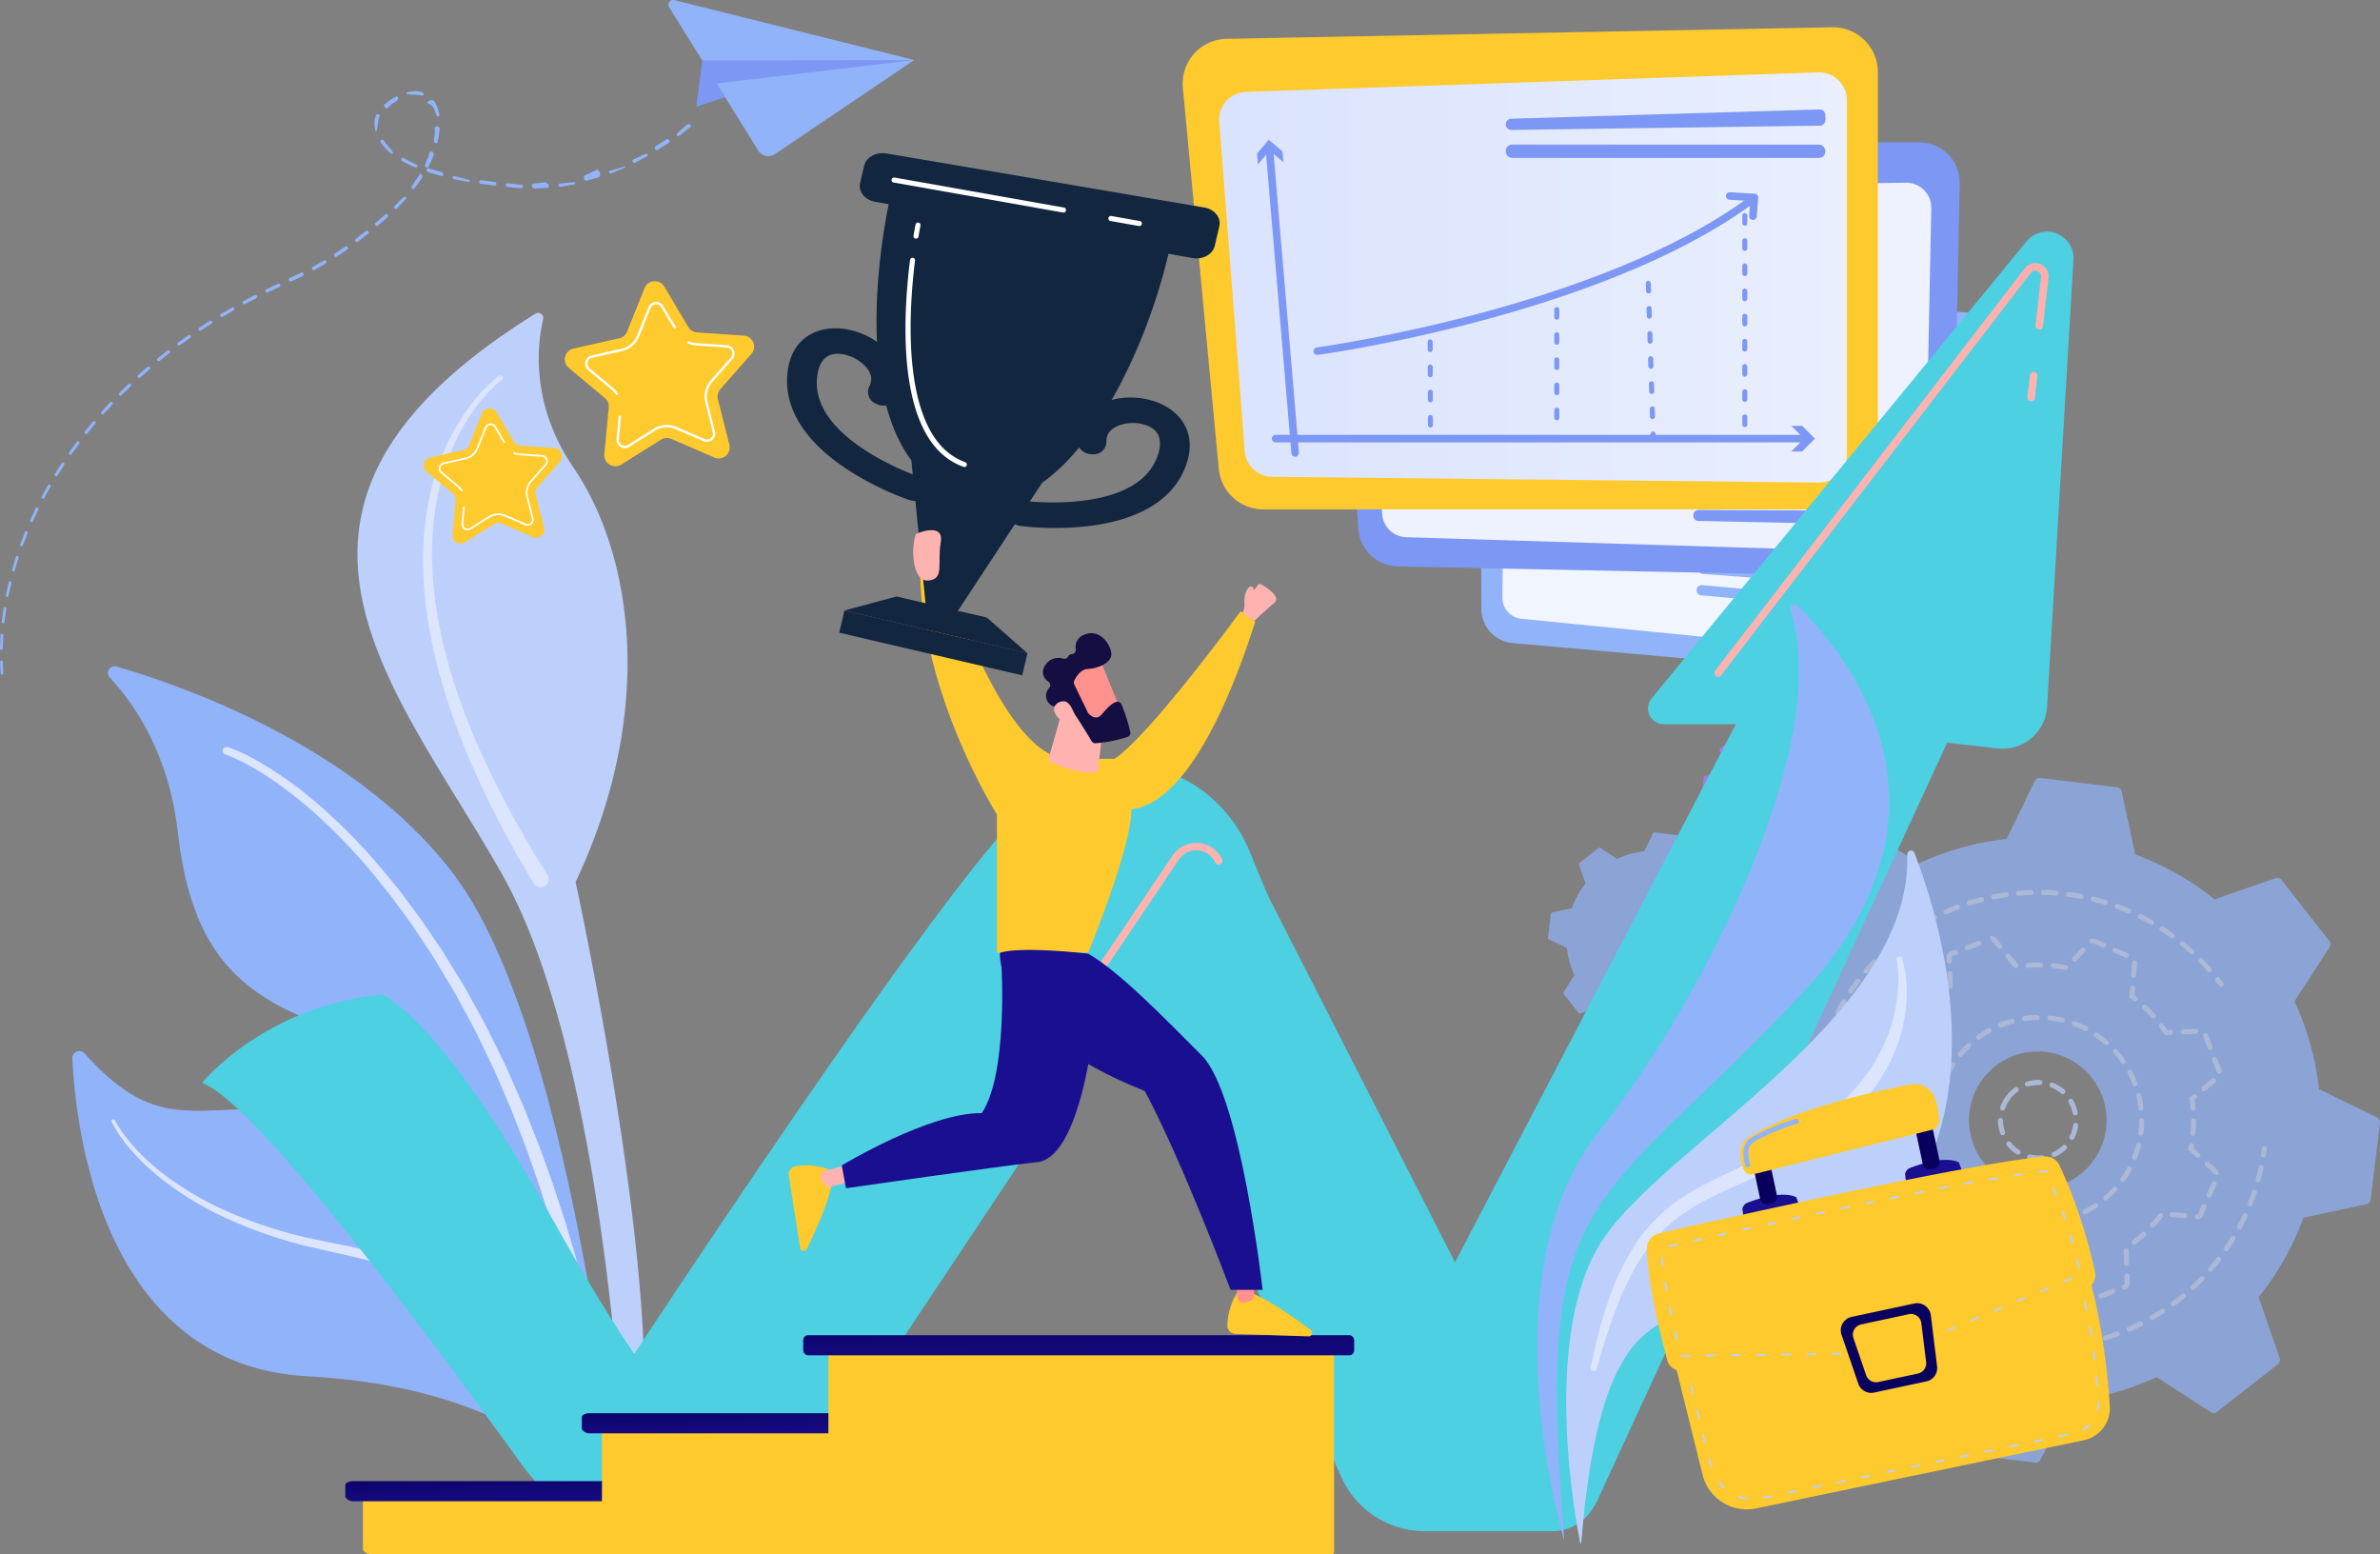<svg xmlns="http://www.w3.org/2000/svg" xmlns:xlink="http://www.w3.org/1999/xlink" width="511.795" height="334.126" viewBox="0 0 511.795 334.126">
  <rect x="0" y="0" width="511.795" height="334.126" fill="#808080" stroke="none"/>
  <defs>
    <linearGradient id="linear-gradient" x1="-229.072" y1="-0.599" x2="-230.285" y2="1.426" gradientUnits="objectBoundingBox">
      <stop offset="0" stop-color="#b37cff"/>
      <stop offset="1" stop-color="#f895e7"/>
    </linearGradient>
    <linearGradient id="linear-gradient-2" y1="0.5" x2="1" y2="0.5" gradientUnits="objectBoundingBox">
      <stop offset="0" stop-color="#dae3fe"/>
      <stop offset="1" stop-color="#e9effd"/>
    </linearGradient>
    <linearGradient id="linear-gradient-3" x1="2.234" y1="-24.619" x2="0.571" y2="-0.563" gradientUnits="objectBoundingBox">
      <stop offset="0" stop-color="#ff928e"/>
      <stop offset="1" stop-color="#feb3b1"/>
    </linearGradient>
    <linearGradient id="linear-gradient-4" x1="0.559" y1="-1.495" x2="0.509" y2="0.214" xlink:href="#linear-gradient-3"/>
    <linearGradient id="linear-gradient-5" x1="0.651" y1="-4.752" x2="0.572" y2="-1.988" xlink:href="#linear-gradient-3"/>
    <linearGradient id="linear-gradient-6" x1="0.018" y1="-2.192" x2="0.982" y2="3.192" gradientUnits="objectBoundingBox">
      <stop offset="0" stop-color="#09005d"/>
      <stop offset="1" stop-color="#1a0f91"/>
    </linearGradient>
    <linearGradient id="linear-gradient-7" x1="0.015" y1="-0.746" x2="0.988" y2="1.685" xlink:href="#linear-gradient-6"/>
    <linearGradient id="linear-gradient-8" x1="0.016" y1="-0.794" x2="0.988" y2="1.735" xlink:href="#linear-gradient-6"/>
    <linearGradient id="linear-gradient-9" x1="519.793" y1="-212.24" x2="520.976" y2="-212.24" xlink:href="#linear-gradient-3"/>
    <linearGradient id="linear-gradient-10" x1="-580.231" y1="-2092.094" x2="-579.723" y2="-2092.094" xlink:href="#linear-gradient-3"/>
    <linearGradient id="linear-gradient-11" x1="-1048.46" y1="127.68" x2="-1047.393" y2="127.877" xlink:href="#linear-gradient-3"/>
    <linearGradient id="linear-gradient-12" x1="-142.44" y1="0.406" x2="-141.79" y2="1.82" xlink:href="#linear-gradient-6"/>
    <linearGradient id="linear-gradient-13" x1="-136.575" y1="0.445" x2="-135.842" y2="0.561" xlink:href="#linear-gradient-6"/>
    <linearGradient id="linear-gradient-14" x1="173.15" y1="48.758" x2="170.299" y2="52.865" xlink:href="#linear-gradient-3"/>
    <linearGradient id="linear-gradient-15" x1="-26.374" y1="398.572" x2="-27.5" y2="399.854" xlink:href="#linear-gradient-3"/>
    <linearGradient id="linear-gradient-16" x1="-19.173" y1="262.372" x2="-18.216" y2="262.372" gradientUnits="objectBoundingBox">
      <stop offset="0" stop-color="#2b3582"/>
      <stop offset="1" stop-color="#150e42"/>
    </linearGradient>
    <linearGradient id="linear-gradient-17" x1="-78.856" y1="1297.174" x2="-76.306" y2="1294.579" xlink:href="#linear-gradient-3"/>
    <linearGradient id="linear-gradient-18" x1="-1274.411" y1="0.439" x2="-1273.302" y2="0.564" xlink:href="#linear-gradient-3"/>
    <linearGradient id="linear-gradient-19" x1="133.662" y1="77.896" x2="133.62" y2="75.494" xlink:href="#linear-gradient-6"/>
    <linearGradient id="linear-gradient-20" x1="324.08" y1="44.936" x2="324.593" y2="49.028" xlink:href="#linear-gradient-6"/>
    <linearGradient id="linear-gradient-21" x1="133.72" y1="79.022" x2="133.678" y2="76.621" xlink:href="#linear-gradient-6"/>
    <linearGradient id="linear-gradient-22" x1="314.335" y1="42.06" x2="314.832" y2="45.837" xlink:href="#linear-gradient-6"/>
    <linearGradient id="linear-gradient-23" x1="80.773" y1="20.127" x2="80.524" y2="22.245" xlink:href="#linear-gradient-6"/>
  </defs>
  <g id="Grupo_146526" data-name="Grupo 146526" transform="translate(-7729.23 -4691)">
    <g id="_1h" data-name="1h" transform="translate(7683.27 4596.723)">
      <g id="Grupo_141239" data-name="Grupo 141239" transform="translate(378.836 251.585)" opacity="0.7">
        <path id="Trazado_192619" data-name="Trazado 192619" d="M415.01,315.312a.351.351,0,0,0,.2.361l3.861,1.876a18.652,18.652,0,0,0,1.633,5.845L418.365,327a.353.353,0,0,0,.018.406l3.184,4.059a.366.366,0,0,0,.4.117l4.059-1.407a18.683,18.683,0,0,0,5.286,2.977l.9,4.2a.366.366,0,0,0,.307.28l5.114.622a.351.351,0,0,0,.361-.2l1.876-3.861a18.653,18.653,0,0,0,5.845-1.633l3.608,2.336a.353.353,0,0,0,.406-.018l4.059-3.184a.366.366,0,0,0,.117-.4l-1.407-4.059a18.683,18.683,0,0,0,2.977-5.286l4.2-.9a.355.355,0,0,0,.28-.307l.622-5.114a.351.351,0,0,0-.2-.361l-3.861-1.876a18.653,18.653,0,0,0-1.633-5.845l2.336-3.608a.353.353,0,0,0-.018-.406l-3.184-4.059a.366.366,0,0,0-.4-.117l-4.059,1.407a18.683,18.683,0,0,0-5.286-2.977l-.9-4.2a.365.365,0,0,0-.307-.28l-5.114-.622a.351.351,0,0,0-.361.2l-1.876,3.861a18.652,18.652,0,0,0-5.845,1.633l-3.608-2.336a.353.353,0,0,0-.406.018l-4.059,3.184a.366.366,0,0,0-.117.4l1.407,4.059a18.683,18.683,0,0,0-2.977,5.286l-4.2.9a.355.355,0,0,0-.28.307Zm18.509-1.479a4.577,4.577,0,1,1,2.625,5.917A4.574,4.574,0,0,1,433.518,313.832Z" transform="translate(-415.007 -271.032)" fill="#91b3fa"/>
        <path id="Trazado_192620" data-name="Trazado 192620" d="M451.779,281.236a.2.2,0,0,0,.108.2l2.147,1.046a10.465,10.465,0,0,0,.9,3.247l-1.3,2a.189.189,0,0,0,.009.225l1.768,2.255a.2.2,0,0,0,.216.063l2.255-.776a10.539,10.539,0,0,0,2.931,1.66l.5,2.336a.192.192,0,0,0,.171.153l2.841.343a.2.2,0,0,0,.2-.108l1.046-2.147a10.468,10.468,0,0,0,3.247-.9l2,1.3a.189.189,0,0,0,.225-.009l2.255-1.768a.2.2,0,0,0,.063-.216l-.776-2.255a10.537,10.537,0,0,0,1.66-2.931l2.336-.505a.192.192,0,0,0,.153-.171l.343-2.841a.2.2,0,0,0-.108-.2l-2.147-1.046a10.469,10.469,0,0,0-.9-3.247l1.3-2a.189.189,0,0,0-.009-.225l-1.768-2.255a.2.2,0,0,0-.216-.063l-2.255.776a10.539,10.539,0,0,0-2.931-1.66l-.505-2.336a.192.192,0,0,0-.171-.153l-2.841-.343a.2.2,0,0,0-.2.108l-1.046,2.147a10.468,10.468,0,0,0-3.247.9l-2-1.3a.189.189,0,0,0-.225.009l-2.255,1.768a.2.2,0,0,0-.063.216l.776,2.255a10.538,10.538,0,0,0-1.66,2.931l-2.336.5a.192.192,0,0,0-.153.171l-.343,2.841Zm10.283-.821a2.541,2.541,0,1,1,1.461,3.283A2.543,2.543,0,0,1,462.062,280.415Z" transform="translate(-418.61 -268.679)" fill="url(#linear-gradient)"/>
        <g id="Grupo_141238" data-name="Grupo 141238" transform="translate(31.716 9.934)">
          <path id="Trazado_192621" data-name="Trazado 192621" d="M450.179,352.76a1.153,1.153,0,0,0,.631,1.164l12.474,6.07a60.707,60.707,0,0,0,5.268,18.87l-7.541,11.663a1.14,1.14,0,0,0,.063,1.326l10.274,13.106a1.159,1.159,0,0,0,1.272.379l13.124-4.537a60.612,60.612,0,0,0,17.066,9.633L505.723,424a1.131,1.131,0,0,0,.974.893l16.533,2a1.153,1.153,0,0,0,1.164-.631l6.07-12.474a60.705,60.705,0,0,0,18.87-5.268L561,416.062a1.14,1.14,0,0,0,1.326-.063l13.106-10.274a1.159,1.159,0,0,0,.379-1.272l-4.537-13.124a60.611,60.611,0,0,0,9.633-17.066l13.566-2.913a1.13,1.13,0,0,0,.893-.974l2-16.533a1.153,1.153,0,0,0-.631-1.164l-12.475-6.07a60.827,60.827,0,0,0-5.268-18.879l7.541-11.663a1.14,1.14,0,0,0-.063-1.326L576.2,301.636a1.159,1.159,0,0,0-1.272-.379L561.8,305.794a60.611,60.611,0,0,0-17.066-9.633l-2.913-13.566a1.131,1.131,0,0,0-.974-.893l-16.533-2a1.153,1.153,0,0,0-1.164.631l-6.07,12.474a60.829,60.829,0,0,0-18.879,5.268l-11.663-7.541a1.14,1.14,0,0,0-1.326.063l-13.106,10.274a1.159,1.159,0,0,0-.379,1.272l4.537,13.124a60.612,60.612,0,0,0-9.633,17.066l-13.566,2.913a1.131,1.131,0,0,0-.893.974l-2,16.533Zm59.8-4.781A14.791,14.791,0,1,1,518.46,367.1,14.79,14.79,0,0,1,509.981,347.98Z" transform="translate(-450.17 -279.692)" fill="#91b3fa"/>
          <g id="Grupo_141237" data-name="Grupo 141237" transform="translate(24.352 24.081)">
            <path id="Trazado_192622" data-name="Trazado 192622" d="M537.656,396.62a1.181,1.181,0,0,1-.893-.415l-.749-.884a.544.544,0,1,1,.83-.7l.749.884a.44.44,0,0,0,.063.027l.749-.289a.543.543,0,1,1,.4,1.01l-.722.28a1.142,1.142,0,0,1-.424.081Zm-21.774-.5a1.183,1.183,0,0,1-.469-.1l-1.29-.568a.541.541,0,0,1,.433-.992l1.29.568a.164.164,0,0,0,.1-.018l.352-.388a.542.542,0,1,1,.794.74l-.352.388A1.173,1.173,0,0,1,515.882,396.124Zm25.247-.8a.542.542,0,0,1-.2-1.046l2.526-.974a.543.543,0,1,1,.4,1.01l-2.526.974a.486.486,0,0,1-.2.036Zm-29.261-.9a.62.62,0,0,1-.216-.045l-2.471-1.091a.541.541,0,1,1,.433-.992l2.471,1.091a.541.541,0,0,1-.216,1.037Zm6.666-.857a.532.532,0,0,1-.37-.144.542.542,0,0,1-.027-.767l1.84-1.984a.542.542,0,1,1,.794.74l-1.84,1.984A.533.533,0,0,1,518.534,393.562Zm16.155-.108a.544.544,0,0,1-.415-.189l-1.75-2.066a.544.544,0,1,1,.83-.7l1.75,2.066a.552.552,0,0,1-.063.767.513.513,0,0,1-.352.126Zm11.482-.09a.542.542,0,0,1-.2-1.046l.234-.09s.054-.045.054-.081l-.063-1.687a.543.543,0,0,1,.523-.559.526.526,0,0,1,.559.523l.063,1.678a1.161,1.161,0,0,1-.74,1.127l-.235.09a.486.486,0,0,1-.2.036Zm-39.209-1.245a.512.512,0,0,1-.442-.244,1.159,1.159,0,0,1-.162-.6v-.1l.2-2.3a.543.543,0,1,1,1.082.09l-.189,2.309a.573.573,0,0,1-.18.767.592.592,0,0,1-.3.081Zm20.962-1.209a.535.535,0,0,1-.541-.532.549.549,0,0,1,.532-.55c.884,0,1.777-.054,2.661-.135a.539.539,0,0,1,.1,1.073c-.911.081-1.84.126-2.742.135h0Zm-2.706-.081h-.036c-.92-.063-1.831-.171-2.733-.316a.543.543,0,0,1,.171-1.073c.866.135,1.759.235,2.643.3a.531.531,0,0,1,.5.577.542.542,0,0,1-.541.505Zm21.422-2.544a.539.539,0,0,1-.541-.523l-.1-2.706a.543.543,0,0,1,.523-.559.532.532,0,0,1,.559.523l.1,2.706a.543.543,0,0,1-.523.559Zm-39.318-1.524h-.045a.544.544,0,0,1-.5-.586l.2-2.336a.532.532,0,0,1,.036-.6.544.544,0,0,1,.758-.1l.3.226v.316l-.216,2.58a.548.548,0,0,1-.541.5Zm40.95-2.995a.541.541,0,0,1-.334-.965c.695-.541,1.371-1.128,2.02-1.723a.542.542,0,0,1,.74.794c-.677.622-1.38,1.218-2.093,1.786a.52.52,0,0,1-.334.117Zm-42.917-1.38a.544.544,0,0,1-.361-.135c-.676-.6-1.344-1.254-1.966-1.912a.542.542,0,0,1,.785-.749c.6.64,1.254,1.263,1.9,1.858a.541.541,0,0,1-.361.947Zm46.876-2.291a.546.546,0,0,1-.406-.911c.6-.649,1.173-1.335,1.714-2.029a.54.54,0,0,1,.857.658c-.559.722-1.155,1.425-1.777,2.1a.533.533,0,0,1-.4.171Zm-24.426-.568h-.64a.538.538,0,0,1-.523-.559.517.517,0,0,1,.559-.523,19.726,19.726,0,0,0,2.634-.09.531.531,0,0,1,.586.487.537.537,0,0,1-.487.586c-.7.063-1.416.1-2.12.1Zm-3.319-.253h-.081a21.262,21.262,0,0,1-2.706-.586.54.54,0,0,1,.3-1.037,23.055,23.055,0,0,0,2.58.559.54.54,0,0,1-.081,1.073Zm8.064-.262a.543.543,0,0,1-.117-1.073,22.007,22.007,0,0,0,2.535-.722.53.53,0,0,1,.686.334.543.543,0,0,1-.334.695,22.4,22.4,0,0,1-2.661.758c-.036,0-.081.009-.117.009Zm-30.911-.541a.558.558,0,0,1-.424-.2c-.487-.6-.956-1.236-1.407-1.876a.533.533,0,0,1-.379-.5.543.543,0,0,1,.523-.559l.433-.018.171.244c.478.695.983,1.38,1.506,2.029a.533.533,0,0,1-.081.758A.527.527,0,0,1,501.64,378.472Zm60.28-.2h-.1a.551.551,0,0,1-.487-.6.535.535,0,0,1,.577-.487.073.073,0,0,0,.081-.054l.776-1.768a.541.541,0,1,1,.992.433l-.776,1.768a1.165,1.165,0,0,1-1.064.695Zm-2.742-.226h-.045l-2.7-.225a.543.543,0,1,1,.09-1.082l2.7.225a.542.542,0,0,1-.045,1.082Zm-39.877-.234a.411.411,0,0,1-.207-.045l-.379-.162a21.854,21.854,0,0,1-2.1-1.064.542.542,0,1,1,.541-.938c.649.37,1.317.7,2,1.01.117.054.244.108.361.153a.54.54,0,0,1,.289.713.546.546,0,0,1-.5.334Zm18.346-.6a.549.549,0,0,1-.487-.3.53.53,0,0,1,.244-.722,20.506,20.506,0,0,0,2.282-1.317.54.54,0,1,1,.6.9,22.626,22.626,0,0,1-2.4,1.38.6.6,0,0,1-.244.054Zm-43.079-.6a.541.541,0,0,1-.018-1.082l2.706-.1a.521.521,0,0,1,.559.523.543.543,0,0,1-.523.559l-2.706.1Zm-2.616-.208a.536.536,0,0,1-.442-.234,1.072,1.072,0,0,1-.117-.226l-.929-2.39a.543.543,0,1,1,1.01-.4l.929,2.39a.54.54,0,0,1-.144.758A.562.562,0,0,1,491.952,376.415Zm22.667-1.281a.561.561,0,0,1-.325-.108,21.117,21.117,0,0,1-2.111-1.795.542.542,0,1,1,.749-.785,21.371,21.371,0,0,0,2.011,1.7.541.541,0,0,1-.325.974Zm27.538-.884a.544.544,0,0,1-.415-.189.553.553,0,0,1,.063-.767,20.169,20.169,0,0,0,1.894-1.831.543.543,0,1,1,.8.731,22.281,22.281,0,0,1-1.993,1.921.513.513,0,0,1-.352.126Zm22.225-.586a.62.62,0,0,1-.216-.045.547.547,0,0,1-.28-.713l1.091-2.471a.541.541,0,1,1,.992.433l-1.091,2.471A.552.552,0,0,1,564.382,373.664Zm-53.65-2.264a.572.572,0,0,1-.424-.2c-.316-.388-.622-.794-.911-1.2a.543.543,0,1,1,.884-.631c.271.388.568.767.866,1.146a.534.534,0,0,1-.081.758.544.544,0,0,1-.343.117ZM490,371.4a.548.548,0,0,1-.505-.343l-.974-2.526a.543.543,0,0,1,1.01-.4l.974,2.526a.543.543,0,0,1-.307.7A.486.486,0,0,1,490,371.4Zm55.806-1.118a.591.591,0,0,1-.316-.1.546.546,0,0,1-.126-.758,22,22,0,0,0,1.389-2.237.539.539,0,0,1,.947.514,23.3,23.3,0,0,1-1.461,2.354.551.551,0,0,1-.442.225Zm20.141-1.524a.532.532,0,0,1-.37-.144l-1.984-1.84a.542.542,0,1,1,.74-.794l1.984,1.84a.542.542,0,0,1,.027.767A.533.533,0,0,1,565.943,368.757ZM489.364,366.6a.544.544,0,0,1-.415-.189.552.552,0,0,1,.063-.767l2.066-1.75a.544.544,0,1,1,.7.83l-2.066,1.75a.56.56,0,0,1-.352.126Zm59-1.064a.514.514,0,0,1-.2-.036.543.543,0,0,1-.307-.7,20.84,20.84,0,0,0,.812-2.508.535.535,0,0,1,.658-.388.541.541,0,0,1,.388.658,22.387,22.387,0,0,1-.848,2.634.535.535,0,0,1-.505.343Zm13.611-.451a.533.533,0,0,1-.37-.144l-1.732-1.606.054-.3.108-.622a.54.54,0,1,1,1.064.18c-.018.117-.036.235-.063.343l1.3,1.2a.542.542,0,0,1,.027.767.533.533,0,0,1-.4.171Zm-68.479-1.975a.544.544,0,0,1-.415-.189.552.552,0,0,1,.063-.767l.866-.74c-.045-.325-.081-.658-.117-.983a.544.544,0,0,1,1.082-.108c.045.415.09.83.153,1.236l.045.3-1.326,1.118a.56.56,0,0,1-.352.126Zm67.415-2.742h-.045a.544.544,0,0,1-.5-.586c.072-.884.117-1.777.117-2.661a.543.543,0,0,1,.541-.541h0a.543.543,0,0,1,.541.541c0,.911-.045,1.84-.117,2.742a.547.547,0,0,1-.541.5Zm-11.212-.054h-.072a.539.539,0,0,1-.469-.6,21.293,21.293,0,0,0,.171-2.634.543.543,0,0,1,.541-.541h0a.543.543,0,0,1,.541.541,21.709,21.709,0,0,1-.18,2.76.542.542,0,0,1-.532.469Zm-55.436-2.084a.541.541,0,0,1-.541-.532V357c0-.676.018-1.371.063-2.047a.541.541,0,0,1,.568-.505.536.536,0,0,1,.505.568c-.036.658-.063,1.326-.063,1.984v.677a.543.543,0,0,1-.532.55h-.009Zm66.657-3.265a.548.548,0,0,1-.541-.5c-.054-.667-.126-1.335-.216-1.993l-.045-.3.74-.622a.544.544,0,1,1,.7.83l-.28.234c.081.586.144,1.182.189,1.768a.544.544,0,0,1-.5.586h-.045Zm-11.194-.045a.53.53,0,0,1-.532-.478,21.5,21.5,0,0,0-.469-2.6.544.544,0,1,1,1.055-.262,23.328,23.328,0,0,1,.5,2.724.546.546,0,0,1-.469.6h-.063Zm-43.494-1.84a.611.611,0,0,1-.108-.009.551.551,0,0,1-.424-.64,24.252,24.252,0,0,1,.722-2.67.542.542,0,1,1,1.028.343,20.755,20.755,0,0,0-.686,2.544A.549.549,0,0,1,506.231,353.081Zm-11.627-.253h-.081a.54.54,0,0,1-.46-.613c.054-.37.117-.749.18-1.118l-.731-.677a.542.542,0,0,1,.74-.794l1.164,1.082-.054.3c-.081.46-.162.911-.225,1.371a.534.534,0,0,1-.532.46Zm68.668-2.075a.544.544,0,0,1-.415-.189.552.552,0,0,1,.063-.767l2.066-1.75a.544.544,0,0,1,.7.83l-2.066,1.75a.56.56,0,0,1-.352.126Zm-14.838-1.082a.543.543,0,0,1-.505-.352,23.072,23.072,0,0,0-1.082-2.408.541.541,0,0,1,.956-.505,21.174,21.174,0,0,1,1.136,2.526.534.534,0,0,1-.316.695.47.47,0,0,1-.189.036Zm-56.546-.956a.533.533,0,0,1-.37-.144l-1.984-1.84a.542.542,0,0,1,.74-.794l1.984,1.84a.542.542,0,0,1,.027.767A.533.533,0,0,1,491.889,348.715Zm16.055-.758a.526.526,0,0,1-.235-.054.541.541,0,0,1-.253-.722,21.74,21.74,0,0,1,1.344-2.417.542.542,0,1,1,.911.586,22.948,22.948,0,0,0-1.281,2.3.532.532,0,0,1-.487.307Zm58.6-1.01a.548.548,0,0,1-.505-.343l-.974-2.526a.543.543,0,0,1,1.01-.4l.974,2.526a.542.542,0,0,1-.307.7.486.486,0,0,1-.2.036ZM545.919,344.9a.525.525,0,0,1-.442-.234,20.025,20.025,0,0,0-1.633-2.066.543.543,0,1,1,.812-.722,22.134,22.134,0,0,1,1.714,2.174.542.542,0,0,1-.442.848Zm-56.41-.289a.62.62,0,0,1-.216-.045.547.547,0,0,1-.28-.713l1.091-2.471a.541.541,0,0,1,.992.433L490,344.286A.552.552,0,0,1,489.508,344.611Zm21.35-1.2a.542.542,0,0,1-.415-.884,22.287,22.287,0,0,1,1.894-2.02.542.542,0,0,1,.74.794,20.187,20.187,0,0,0-1.8,1.921.553.553,0,0,1-.415.2ZM564.59,341.9a.548.548,0,0,1-.505-.343l-.974-2.526a.543.543,0,1,1,1.01-.4l.974,2.526a.543.543,0,0,1-.307.7.486.486,0,0,1-.2.036Zm-22.279-1.028a.522.522,0,0,1-.352-.135,20.1,20.1,0,0,0-2.093-1.606.539.539,0,0,1-.144-.749.53.53,0,0,1,.749-.144,22.223,22.223,0,0,1,2.2,1.687.546.546,0,0,1-.352.956Zm-27.52-1.164a.512.512,0,0,1-.433-.225.538.538,0,0,1,.117-.758,23.216,23.216,0,0,1,2.327-1.5.543.543,0,0,1,.532.947,21.1,21.1,0,0,0-2.219,1.425.534.534,0,0,1-.316.108Zm-23.1-.054a.62.62,0,0,1-.216-.045.546.546,0,0,1-.28-.713l1.091-2.471a1.165,1.165,0,0,1,1.064-.695h.1l.767.072a.543.543,0,1,1-.09,1.082l-.767-.063s-.072.018-.081.054l-1.091,2.471a.552.552,0,0,1-.5.325Zm63.2-.974-.171-.244c-.334-.478-.676-.965-1.037-1.434a.54.54,0,1,1,.857-.658c.307.406.613.812.9,1.227l.613-.027a.537.537,0,0,1,.559.523.543.543,0,0,1-.523.559l-1.209.045Zm3.888-.144a.541.541,0,0,1-.018-1.082l2.706-.1a.521.521,0,0,1,.559.523.543.543,0,0,1-.523.559l-2.706.1Zm-20.935-.686a.491.491,0,0,1-.244-.063c-.361-.18-.722-.352-1.091-.514-.433-.189-.884-.37-1.326-.532a.542.542,0,1,1,.37-1.019c.469.171.929.361,1.389.559.388.171.776.352,1.146.541a.545.545,0,0,1-.244,1.028Zm-38.271-.532h-.045l-2.7-.225a.543.543,0,0,1,.09-1.082l2.7.225a.542.542,0,0,1-.045,1.082Zm19.943-.244a.549.549,0,0,1-.505-.334.538.538,0,0,1,.3-.7,20.4,20.4,0,0,1,2.625-.884.543.543,0,0,1,.289,1.046,20.368,20.368,0,0,0-2.5.848.53.53,0,0,1-.207.036Zm-17.724-.64a.545.545,0,0,1-.343-.117.535.535,0,0,1-.081-.758c.577-.7,1.191-1.4,1.822-2.057a.542.542,0,1,1,.785.749c-.613.64-1.209,1.308-1.759,1.993a.529.529,0,0,1-.424.2ZM532.786,336a.439.439,0,0,1-.126-.018,21.371,21.371,0,0,0-2.6-.433.54.54,0,0,1,.117-1.073,23.666,23.666,0,0,1,2.733.46.546.546,0,0,1,.406.649.53.53,0,0,1-.523.415Zm-8.064-.343a.539.539,0,0,1-.072-1.073,21.75,21.75,0,0,1,2.76-.225.555.555,0,0,1,.55.532.543.543,0,0,1-.532.55,21.311,21.311,0,0,0-2.625.216h-.081Zm27.673-.523a.563.563,0,0,1-.406-.18c-.6-.658-1.218-1.29-1.867-1.9a.542.542,0,1,1,.74-.794c.668.622,1.317,1.281,1.921,1.957a.546.546,0,0,1-.4.911Zm-46.858-2.6a.541.541,0,0,1-.361-.947c.686-.6,1.4-1.191,2.129-1.732a.541.541,0,0,1,.649.866c-.7.532-1.4,1.091-2.066,1.678a.544.544,0,0,1-.361.135Zm42.926-1.1a.521.521,0,0,1-.334-.117c-.225-.18-.46-.361-.685-.532l-.235-.18.18-2.111a.543.543,0,0,1,1.082.09l-.126,1.515.478.37a.541.541,0,0,1-.334.965Zm-39.733-2.715a.539.539,0,0,1-.541-.523l-.1-2.706a.543.543,0,0,1,.523-.559.527.527,0,0,1,.559.523l.1,2.706a.543.543,0,0,1-.523.559Zm39.408-2.336h-.045a.544.544,0,0,1-.5-.586l.225-2.7a.533.533,0,0,1,.586-.5.544.544,0,0,1,.5.586l-.225,2.7a.547.547,0,0,1-.541.5Zm-14.612-1.7h-.1c-.866-.153-1.75-.28-2.634-.361a.539.539,0,0,1,.1-1.073c.911.09,1.831.216,2.724.379a.541.541,0,0,1-.1,1.073Zm-10.68-.406a.544.544,0,0,1-.415-.189l-1.75-2.066a.544.544,0,1,1,.83-.7l1.75,2.066a.553.553,0,0,1-.063.767.513.513,0,0,1-.352.126Zm2.589-.036a.542.542,0,0,1-.036-1.082c.92-.063,1.84-.081,2.751-.072a.541.541,0,0,1-.009,1.082h0c-.875-.018-1.777.009-2.661.072h-.036Zm-16.921-.92a.539.539,0,0,1-.541-.523l-.036-.911a1.2,1.2,0,0,1,.749-1.136l.947-.37a.543.543,0,0,1,.4,1.01l-.947.37s-.054.045-.054.081l.036.911a.543.543,0,0,1-.523.559h-.018Zm26.915-.379a.533.533,0,0,1-.37-.144.542.542,0,0,1-.027-.767l1.84-1.984a.542.542,0,0,1,.794.74l-1.84,1.984A.533.533,0,0,1,535.428,322.936Zm11.167-.866a.621.621,0,0,1-.216-.045l-2.471-1.091a.541.541,0,0,1,.433-.992l2.471,1.091a.546.546,0,0,1,.28.713A.552.552,0,0,1,546.6,322.07Zm-34.24-1.615a.548.548,0,0,1-.505-.343.543.543,0,0,1,.307-.7l2.526-.974a.543.543,0,1,1,.4,1.01l-2.526.974a.486.486,0,0,1-.2.036Zm6.99-.307a.544.544,0,0,1-.415-.189l-1.245-1.47a.44.44,0,0,0-.063-.027l-.424-1a1.177,1.177,0,0,1,1.317.334l1.245,1.47a.552.552,0,0,1-.063.767.513.513,0,0,1-.352.126Zm22.3-.271a.62.62,0,0,1-.216-.045l-1.993-.875a.576.576,0,0,1-.749-.271.521.521,0,0,1,.234-.713,1.156,1.156,0,0,1,.947,0l1.993.875a.541.541,0,0,1-.216,1.037Z" transform="translate(-478.276 -307.467)" fill="#bdd0fb"/>
            <path id="Trazado_192623" data-name="Trazado 192623" d="M530.94,369a8.669,8.669,0,0,1-1.993-.234.542.542,0,0,1,.243-1.055,7.549,7.549,0,0,0,2.508.162.544.544,0,1,1,.108,1.082c-.289.027-.577.045-.875.045Zm3.419-.749a.531.531,0,0,1-.487-.316.552.552,0,0,1,.262-.722,7.559,7.559,0,0,0,2.075-1.416.542.542,0,0,1,.767.018.55.55,0,0,1-.009.767,8.53,8.53,0,0,1-2.372,1.624.516.516,0,0,1-.225.054Zm-7.766-.514a.56.56,0,0,1-.289-.081,7.042,7.042,0,0,1-.676-.478,8.793,8.793,0,0,1-1.452-1.443.54.54,0,0,1,.848-.667,7.658,7.658,0,0,0,1.272,1.263,7.081,7.081,0,0,0,.6.424.545.545,0,0,1-.3,1Zm11.591-3.166a.49.49,0,0,1-.244-.063.539.539,0,0,1-.234-.731,7.222,7.222,0,0,0,.749-2.4.547.547,0,0,1,.613-.46.54.54,0,0,1,.46.613,8.828,8.828,0,0,1-.857,2.742.546.546,0,0,1-.478.3Zm-14.892-.992a.542.542,0,0,1-.514-.361,8.656,8.656,0,0,1-.487-2.832.543.543,0,0,1,.541-.541h0a.543.543,0,0,1,.541.541,7.506,7.506,0,0,0,.424,2.48.541.541,0,0,1-.334.686.627.627,0,0,1-.18.027Zm15.613-4.266a.549.549,0,0,1-.532-.433,7.471,7.471,0,0,0-.893-2.345.54.54,0,0,1,.929-.55,8.588,8.588,0,0,1,1.019,2.688.542.542,0,0,1-.424.631c-.036,0-.072.009-.108.009Zm-15.631-1.046a.567.567,0,0,1-.171-.027.54.54,0,0,1-.334-.686,8.6,8.6,0,0,1,1.371-2.526,8.378,8.378,0,0,1,1.75-1.687.542.542,0,1,1,.64.875,7.621,7.621,0,0,0-2.733,3.689.55.55,0,0,1-.514.37Zm12.953-3.536a.56.56,0,0,1-.352-.126c-.09-.072-.171-.144-.262-.216a7.692,7.692,0,0,0-1.885-1.082.543.543,0,0,1,.4-1.01,8.684,8.684,0,0,1,2.156,1.236c.1.081.207.162.3.244a.552.552,0,0,1,.063.767.544.544,0,0,1-.415.189Zm-7.613-1.606a.53.53,0,0,1-.514-.388.538.538,0,0,1,.361-.676,8.749,8.749,0,0,1,2.85-.361.541.541,0,0,1-.018,1.082h-.018a7.794,7.794,0,0,0-2.5.316.5.5,0,0,1-.153.027Z" transform="translate(-481.59 -310.83)" fill="#bdd0fb"/>
            <g id="Grupo_141235" data-name="Grupo 141235" transform="translate(7.165 55.089)">
              <path id="Trazado_192624" data-name="Trazado 192624" d="M486.373,391.468a.517.517,0,0,1-.451-.243c-.253-.379-.5-.767-.731-1.155a.543.543,0,1,1,.92-.577c.235.379.478.758.722,1.127a.546.546,0,0,1-.153.749.523.523,0,0,1-.3.09Z" transform="translate(-485.111 -369.6)" fill="#bdd0fb"/>
              <path id="Trazado_192625" data-name="Trazado 192625" d="M527.525,411.852c-.6,0-1.218-.009-1.822-.036a.541.541,0,1,1,.036-1.082c.9.036,1.813.045,2.715.027a.541.541,0,1,1,.018,1.082h-.947Zm3.671-.135a.548.548,0,0,1-.541-.505.537.537,0,0,1,.5-.577c.9-.063,1.8-.162,2.7-.28a.533.533,0,0,1,.6.469.54.54,0,0,1-.469.6c-.911.117-1.84.216-2.76.28h-.045Zm-8.217-.072h-.054c-.92-.081-1.84-.2-2.751-.334a.538.538,0,1,1,.162-1.064c.893.135,1.795.244,2.688.325a.538.538,0,0,1-.054,1.073Zm13.656-.64a.548.548,0,0,1-.532-.442.537.537,0,0,1,.433-.631c.884-.171,1.777-.361,2.652-.577a.544.544,0,0,1,.262,1.055c-.893.216-1.8.415-2.706.586-.036,0-.063.009-.1.009Zm-19.077-.171a.615.615,0,0,1-.108-.009c-.9-.189-1.813-.406-2.7-.64a.537.537,0,0,1,.28-1.037c.866.235,1.759.442,2.643.622a.542.542,0,0,1-.108,1.073Zm24.4-1.137a.539.539,0,0,1-.153-1.055c.866-.262,1.732-.559,2.571-.866a.539.539,0,1,1,.379,1.01c-.857.316-1.741.613-2.625.884a.51.51,0,0,1-.162.027Zm-29.693-.28a.38.38,0,0,1-.171-.027c-.875-.289-1.759-.6-2.607-.938a.543.543,0,0,1,.4-1.01c.839.325,1.7.64,2.553.92a.542.542,0,0,1-.171,1.055Zm34.835-1.624a.541.541,0,0,1-.216-1.037c.83-.361,1.651-.749,2.453-1.146a.545.545,0,0,1,.487.974c-.821.415-1.669.812-2.508,1.173a.62.62,0,0,1-.216.045Zm-39.94-.379a.669.669,0,0,1-.225-.045c-.839-.388-1.669-.794-2.49-1.227a.546.546,0,0,1-.226-.731.538.538,0,0,1,.731-.225c.794.424,1.615.83,2.435,1.2a.545.545,0,0,1-.234,1.037ZM552,405.33a.541.541,0,0,1-.271-1.01c.785-.451,1.56-.929,2.309-1.416a.54.54,0,0,1,.6.9c-.767.505-1.56.992-2.363,1.452a.578.578,0,0,1-.271.072Zm-49.691-.487a.528.528,0,0,1-.28-.081c-.785-.478-1.569-.974-2.336-1.5a.539.539,0,0,1,.6-.893c.749.505,1.515,1,2.282,1.461a.54.54,0,0,1-.28,1Zm54.282-2.508a.526.526,0,0,1-.433-.216.537.537,0,0,1,.117-.758c.722-.532,1.443-1.091,2.138-1.669a.538.538,0,1,1,.686.83c-.713.586-1.443,1.164-2.183,1.7a.534.534,0,0,1-.316.108Zm-58.81-.577a.522.522,0,0,1-.325-.108l-.352-.271c-.6-.469-1.209-.965-1.8-1.47a.544.544,0,1,1,.7-.83c.577.5,1.164.974,1.759,1.443l.343.271a.544.544,0,0,1,.1.758.556.556,0,0,1-.433.207Zm63.031-2.913a.533.533,0,0,1-.4-.171.542.542,0,0,1,.027-.767c.658-.613,1.308-1.254,1.939-1.894a.55.55,0,0,1,.767-.018.542.542,0,0,1,.018.767c-.64.658-1.308,1.317-1.975,1.939a.533.533,0,0,1-.37.144Zm-67.2-.658a.564.564,0,0,1-.379-.153q-1-.961-1.948-1.975a.542.542,0,1,1,.794-.74c.613.658,1.254,1.308,1.9,1.93a.542.542,0,0,1,.018.767.555.555,0,0,1-.388.162Zm71-3.292a.522.522,0,0,1-.352-.135.543.543,0,0,1-.054-.767c.532-.613,1.046-1.245,1.533-1.867l.18-.225a.54.54,0,1,1,.857.658l-.189.244c-.505.64-1.028,1.29-1.569,1.912a.539.539,0,0,1-.406.189Zm-74.739-.722a.524.524,0,0,1-.415-.2c-.586-.7-1.164-1.443-1.714-2.183a.541.541,0,0,1,.866-.649c.532.722,1.1,1.443,1.678,2.129a.534.534,0,0,1-.072.758.555.555,0,0,1-.343.126Zm78.085-3.626a.481.481,0,0,1-.307-.1.537.537,0,0,1-.135-.749c.505-.74,1-1.506,1.47-2.282a.538.538,0,0,1,.92.559c-.478.785-.983,1.569-1.506,2.327a.536.536,0,0,1-.442.235Zm2.85-4.69a.5.5,0,0,1-.253-.063.548.548,0,0,1-.225-.731c.424-.794.83-1.615,1.209-2.426a.543.543,0,1,1,.983.46c-.388.839-.8,1.669-1.236,2.48a.554.554,0,0,1-.478.289Zm2.3-4.979a.514.514,0,0,1-.2-.036.543.543,0,0,1-.307-.7c.334-.839.64-1.7.929-2.553a.542.542,0,0,1,1.028.343c-.289.875-.613,1.75-.947,2.607a.535.535,0,0,1-.505.343Zm1.732-5.2a.423.423,0,0,1-.144-.018.543.543,0,0,1-.379-.667c.234-.866.451-1.75.631-2.634a.54.54,0,0,1,1.055.226c-.189.9-.406,1.813-.649,2.7a.531.531,0,0,1-.523.4Z" transform="translate(-485.358 -367.903)" fill="#bdd0fb"/>
              <path id="Trazado_192626" data-name="Trazado 192626" d="M585.521,369.878h-.081a.538.538,0,0,1-.451-.613c.063-.442.126-.884.18-1.326a.541.541,0,0,1,1.073.135q-.081.676-.189,1.353a.541.541,0,0,1-.532.46Z" transform="translate(-494.9 -367.466)" fill="#bdd0fb"/>
            </g>
            <g id="Grupo_141236" data-name="Grupo 141236">
              <path id="Trazado_192627" data-name="Trazado 192627" d="M575.372,329.3a.538.538,0,0,1-.433-.216c-.262-.361-.532-.713-.812-1.064a.54.54,0,0,1,.848-.667c.28.361.559.722.83,1.082a.541.541,0,0,1-.433.866Z" transform="translate(-486.66 -308.424)" fill="#bdd0fb"/>
              <path id="Trazado_192628" data-name="Trazado 192628" d="M478.24,348.576h-.09a.542.542,0,0,1-.451-.622c.144-.893.316-1.795.514-2.679a.54.54,0,0,1,1.055.225c-.189.866-.361,1.75-.5,2.625A.541.541,0,0,1,478.24,348.576Zm1.155-5.268a.4.4,0,0,1-.144-.018.543.543,0,0,1-.379-.667c.243-.875.514-1.75.8-2.607a.542.542,0,0,1,1.028.343c-.289.839-.55,1.7-.785,2.553a.531.531,0,0,1-.523.4Zm1.732-5.114a.514.514,0,0,1-.2-.036.531.531,0,0,1-.3-.7c.334-.839.7-1.678,1.091-2.5a.543.543,0,1,1,.983.46c-.379.8-.74,1.633-1.064,2.444a.548.548,0,0,1-.505.343Zm2.291-4.889a.5.5,0,0,1-.253-.063.537.537,0,0,1-.216-.731c.424-.794.884-1.6,1.362-2.363a.538.538,0,1,1,.92.559c-.46.758-.911,1.533-1.326,2.318a.555.555,0,0,1-.478.289Zm2.814-4.609a.481.481,0,0,1-.307-.1.537.537,0,0,1-.135-.749c.514-.74,1.055-1.488,1.606-2.2a.54.54,0,1,1,.857.658c-.541.7-1.073,1.425-1.569,2.156a.536.536,0,0,1-.442.235Zm3.3-4.275a.522.522,0,0,1-.352-.135.543.543,0,0,1-.054-.767c.6-.685,1.209-1.362,1.84-2.02a.542.542,0,0,1,.785.749c-.613.64-1.218,1.3-1.795,1.975a.539.539,0,0,1-.406.189Zm73.855-.316a.548.548,0,0,1-.406-.18c-.586-.667-1.2-1.326-1.822-1.957a.542.542,0,1,1,.767-.767c.631.64,1.263,1.317,1.858,1.993a.551.551,0,0,1-.045.767.544.544,0,0,1-.361.135Zm-70.112-3.572a.533.533,0,0,1-.4-.171.542.542,0,0,1,.027-.767c.658-.613,1.353-1.218,2.048-1.8a.538.538,0,1,1,.685.83c-.685.568-1.353,1.164-2,1.759a.533.533,0,0,1-.37.144Zm66.332-.271a.512.512,0,0,1-.361-.144c-.658-.6-1.335-1.182-2.02-1.741a.539.539,0,1,1,.677-.839c.7.568,1.4,1.173,2.066,1.777a.55.55,0,0,1,.036.767.543.543,0,0,1-.4.18Zm-62.183-3.175a.538.538,0,0,1-.433-.216.544.544,0,0,1,.108-.758c.722-.541,1.479-1.064,2.237-1.56a.54.54,0,1,1,.6.9c-.74.487-1.479,1-2.183,1.533a.541.541,0,0,1-.325.108Zm58.007-.235a.515.515,0,0,1-.316-.108c-.722-.523-1.461-1.037-2.2-1.515a.542.542,0,1,1,.586-.911c.758.487,1.515,1.01,2.246,1.551a.538.538,0,0,1,.117.758.551.551,0,0,1-.442.225Zm-53.5-2.733a.541.541,0,0,1-.271-1.01c.785-.46,1.587-.893,2.39-1.308a.543.543,0,0,1,.5.965c-.785.406-1.578.83-2.345,1.281A.489.489,0,0,1,501.936,314.12Zm48.969-.207a.608.608,0,0,1-.271-.072c-.776-.442-1.56-.866-2.354-1.263a.535.535,0,0,1-.244-.722.542.542,0,0,1,.731-.244c.8.406,1.615.839,2.408,1.29a.534.534,0,0,1,.2.74.541.541,0,0,1-.469.271Zm-44.17-2.246a.541.541,0,0,1-.216-1.037c.83-.37,1.678-.713,2.526-1.037a.539.539,0,0,1,.379,1.01c-.83.316-1.66.658-2.471,1.01a.467.467,0,0,1-.216.045Zm39.345-.171a.62.62,0,0,1-.216-.045c-.821-.352-1.651-.685-2.48-.992a.539.539,0,0,1,.379-1.01c.848.316,1.7.658,2.535,1.019a.543.543,0,0,1,.28.713.537.537,0,0,1-.5.325Zm-34.3-1.732a.54.54,0,0,1-.162-1.055c.866-.271,1.741-.523,2.625-.749a.54.54,0,1,1,.271,1.046c-.857.216-1.723.469-2.562.731a.511.511,0,0,1-.162.027Zm29.242-.135a.343.343,0,0,1-.162-.027c-.848-.262-1.714-.5-2.571-.713a.547.547,0,0,1-.4-.658.554.554,0,0,1,.658-.4c.884.216,1.768.46,2.634.731a.546.546,0,0,1,.361.676.538.538,0,0,1-.514.379Zm-24.011-1.209a.542.542,0,0,1-.108-1.073c.884-.18,1.795-.334,2.688-.46a.547.547,0,0,1,.613.46.54.54,0,0,1-.46.613c-.875.126-1.759.28-2.634.451-.036,0-.072.009-.108.009Zm18.779-.09a.536.536,0,0,1-.1-.009c-.866-.162-1.759-.307-2.634-.424a.545.545,0,0,1-.469-.6.551.551,0,0,1,.6-.469c.9.117,1.8.271,2.7.433a.541.541,0,0,1-.1,1.073Zm-13.44-.676a.542.542,0,0,1-.045-1.082c.9-.081,1.813-.135,2.724-.162a.531.531,0,0,1,.559.523.543.543,0,0,1-.523.559c-.884.027-1.786.081-2.661.162h-.045Zm8.091-.045h-.045c-.884-.072-1.786-.117-2.661-.135a.543.543,0,0,1-.532-.55.537.537,0,0,1,.55-.532c.9.018,1.822.063,2.724.135a.537.537,0,0,1-.045,1.073Z" transform="translate(-477.219 -306.39)" fill="#bdd0fb"/>
              <path id="Trazado_192629" data-name="Trazado 192629" d="M477.711,357.367h-.045a.536.536,0,0,1-.5-.577c.036-.451.081-.911.126-1.362a.54.54,0,0,1,1.073.117c-.045.442-.09.884-.126,1.326a.541.541,0,0,1-.541.5Z" transform="translate(-477.168 -311.149)" fill="#bdd0fb"/>
            </g>
          </g>
        </g>
      </g>
      <g id="Grupo_141240" data-name="Grupo 141240" transform="translate(61.517 320.255)">
        <path id="Trazado_192630" data-name="Trazado 192630" d="M178.313,443.406s-6.134-67.054-46.389-80.854c-38.614-13.232-45.334,5.791-66.089-17.237a1.5,1.5,0,0,0-2.625,1.073c.713,15.162,6.4,65.926,50.593,68.344,51.062,2.8,64.51,28.665,64.51,28.665Z" transform="translate(-63.208 -344.81)" fill="#91b3fa"/>
        <path id="Trazado_192631" data-name="Trazado 192631" d="M73.3,361.314a23.251,23.251,0,0,0,2.2,3.4c.433.532.83,1.082,1.29,1.6l1.362,1.533c.983.956,1.912,1.957,2.977,2.832.514.451,1.028.9,1.551,1.344l1.633,1.245a68.471,68.471,0,0,0,14.26,8.091,98.825,98.825,0,0,0,15.631,5.078l4.032.839c1.344.28,2.679.568,4.059.83l2.057.406,2.038.469c1.362.289,2.706.686,4.059,1.028,2.688.767,5.367,1.6,7.983,2.625,1.317.478,2.6,1.055,3.9,1.606,1.272.6,2.553,1.182,3.8,1.849a60.186,60.186,0,0,1,13.791,9.778,66.2,66.2,0,0,1,10.616,13.169c2.995,4.772,5.484,9.8,7.965,14.72h0a1.741,1.741,0,0,1-3.112,1.56.128.128,0,0,0-.018-.036c-2.39-5-4.726-9.958-7.523-14.612a63.606,63.606,0,0,0-9.895-12.8,57.773,57.773,0,0,0-13.007-9.615c-1.182-.676-2.408-1.254-3.626-1.858-1.245-.55-2.471-1.137-3.743-1.633-2.517-1.046-5.114-1.912-7.721-2.715-1.317-.37-2.625-.776-3.96-1.091l-1.993-.5-2.011-.442c-1.335-.28-2.7-.6-4.05-.911l-4.077-.938a99.661,99.661,0,0,1-15.785-5.484,69.516,69.516,0,0,1-14.36-8.533c-4.357-3.473-8.416-7.45-11.04-12.511a.387.387,0,0,1,.686-.361h0l.018.036Z" transform="translate(-64.121 -346.403)" fill="#dce5fe"/>
      </g>
      <g id="Grupo_141241" data-name="Grupo 141241" transform="translate(69.158 237.517)">
        <path id="Trazado_192632" data-name="Trazado 192632" d="M181.488,432.45l-4.483-1.678c-3.581-31.9-19.672-88.819-54.011-98.975-23.262-6.882-33.328-17.381-36.287-43.133-1.975-17.183-9.705-27.917-14.63-33.157a1.435,1.435,0,0,1,1.443-2.363c14.161,4.1,51.458,17.03,72.367,44.45C172.053,331.923,181.5,432.45,181.5,432.45Z" transform="translate(-71.678 -253.082)" fill="#91b3fa"/>
        <path id="Trazado_192633" data-name="Trazado 192633" d="M100.139,272.327a35.694,35.694,0,0,1,5.2,2.336c.83.442,1.66.884,2.444,1.38s1.624.938,2.381,1.479l2.327,1.56c.758.541,1.5,1.109,2.255,1.66l1.127.839c.37.28.722.586,1.091.884l2.165,1.777a123.527,123.527,0,0,1,15.541,16.01l1.777,2.156.442.541.415.559.839,1.118,3.337,4.465,3.139,4.609,1.569,2.309c.505.785.974,1.578,1.47,2.372l2.922,4.753c.505.785.938,1.606,1.389,2.417L153.311,328c.884,1.633,1.822,3.247,2.67,4.9l2.462,5.006,1.227,2.5c.415.83.758,1.7,1.146,2.544l2.246,5.105.559,1.272c.18.424.343.866.523,1.29l1.028,2.589c.676,1.732,1.38,3.446,2.048,5.186l1.885,5.241.938,2.625.866,2.643,1.732,5.295c.55,1.768,1.064,3.554,1.6,5.331l.794,2.67c.262.893.487,1.786.74,2.688l1.452,5.376,1.335,5.4c.46,1.795.839,3.617,1.254,5.43s.794,3.626,1.173,5.448.74,3.644,1.082,5.466c.695,3.662,1.326,7.3,1.84,11.031a1.739,1.739,0,1,1-3.446.469v-.045c-.46-3.59-1.046-7.243-1.7-10.851-.325-1.813-.649-3.617-1.019-5.421-.352-1.8-.7-3.608-1.109-5.4s-.749-3.6-1.191-5.385l-1.272-5.367-1.38-5.34c-.235-.893-.451-1.786-.7-2.67l-.758-2.652c-.514-1.768-1-3.545-1.524-5.3l-1.66-5.259-.839-2.634-.9-2.607-1.813-5.214c-.64-1.723-1.317-3.437-1.975-5.15l-.992-2.571c-.171-.424-.325-.857-.505-1.281l-.541-1.263-2.174-5.069c-.37-.839-.7-1.7-1.109-2.526l-1.191-2.48-2.381-4.97c-.821-1.642-1.723-3.238-2.589-4.862l-1.308-2.426c-.433-.812-.857-1.624-1.344-2.4l-2.841-4.726c-.478-.785-.938-1.578-1.425-2.354l-1.524-2.291-3.049-4.591-3.256-4.447-.812-1.109-.406-.559-.433-.532-1.732-2.138a120.9,120.9,0,0,0-15.135-15.92l-2.1-1.768c-.352-.289-.695-.6-1.055-.875l-1.091-.83c-.731-.55-1.452-1.109-2.192-1.651l-2.255-1.551c-.74-.532-1.542-.974-2.309-1.47s-1.569-.929-2.363-1.362a33.429,33.429,0,0,0-4.88-2.264l-.054-.018a.822.822,0,0,1,.541-1.551Z" transform="translate(-74.359 -254.966)" fill="#dce5fe"/>
      </g>
      <g id="Grupo_141242" data-name="Grupo 141242" transform="translate(122.83 161.544)">
        <path id="Trazado_192634" data-name="Trazado 192634" d="M190.432,419.441a.892.892,0,0,1-1.732-.253c-.884-17.354-5.863-93.193-26.329-129.48-22.929-40.644-60.235-78.879,7.09-120.686a1.1,1.1,0,0,1,1.651,1.182c-1.263,5.394-2.787,18.274,6.557,31.966,12.285,18.022,18.148,51.413.424,89.053,0,0,21.945,100.969,12.348,128.218Z" transform="translate(-131.183 -168.853)" fill="#bdd0fb"/>
        <path id="Trazado_192635" data-name="Trazado 192635" d="M163.759,184.678a30.239,30.239,0,0,0-4.979,5.141,43.64,43.64,0,0,0-3.933,6.043l-.821,1.606c-.28.532-.5,1.091-.749,1.642-.514,1.082-.911,2.228-1.344,3.346-.216.559-.37,1.146-.559,1.714-.171.577-.379,1.146-.523,1.723l-.442,1.75-.225.875c-.072.289-.117.586-.18.884a63.909,63.909,0,0,0-1.236,14.36l.162,3.608.361,3.6.09.9.135.893.28,1.786.28,1.786c.1.6.244,1.182.361,1.777l.749,3.545.92,3.509c.153.586.3,1.173.469,1.75l.541,1.732,1.091,3.455,1.245,3.41.622,1.7.316.848.352.839,1.4,3.346.695,1.678c.244.55.505,1.1.767,1.651a214.212,214.212,0,0,0,13.945,25.49h0a1.742,1.742,0,1,1-2.94,1.867l-.018-.027a218.706,218.706,0,0,1-13.611-26.167c-.244-.568-.505-1.118-.74-1.7l-.676-1.723-1.353-3.437-.334-.857-.3-.875-.6-1.75c-.4-1.164-.812-2.327-1.191-3.5l-1.037-3.554-.523-1.777c-.162-.6-.3-1.2-.442-1.795l-.866-3.6-.695-3.644c-.108-.6-.235-1.209-.334-1.822l-.244-1.84-.244-1.84-.126-.92-.072-.92-.289-3.7-.09-3.707A66.445,66.445,0,0,1,148.4,209.05c.072-.3.126-.6.2-.9l.244-.893.5-1.795c.162-.6.388-1.173.577-1.768.207-.586.379-1.182.613-1.75.469-1.146.9-2.309,1.452-3.419.271-.559.514-1.127.812-1.669l.884-1.633a45.7,45.7,0,0,1,4.185-6.134,31.427,31.427,0,0,1,5.313-5.241.514.514,0,0,1,.631.812l-.036.027Z" transform="translate(-132.715 -170.313)" fill="#dce5fe"/>
      </g>
      <g id="Grupo_141248" data-name="Grupo 141248" transform="translate(300.278 100.141)">
        <g id="Grupo_141243" data-name="Grupo 141243" transform="translate(63.895 54.563)">
          <path id="Trazado_192636" data-name="Trazado 192636" d="M499.4,247.41,405.822,239.1a7.372,7.372,0,0,1-6.729-7.315l-.343-63.094a7.38,7.38,0,0,1,7.892-7.405l99.643,6.936a7.375,7.375,0,0,1,6.837,8.019L507.4,240.708a7.384,7.384,0,0,1-8.01,6.7Z" transform="translate(-398.75 -161.27)" fill="#91b3fa"/>
          <path id="Trazado_192637" data-name="Trazado 192637" d="M404.762,175.789l-.622,54.48a4.564,4.564,0,0,0,4.113,4.591l89.73,8.912a4.562,4.562,0,0,0,5-4.14l5.168-58.25a4.566,4.566,0,0,0-4.3-4.961l-94.285-5.141a4.571,4.571,0,0,0-4.817,4.51Z" transform="translate(-399.278 -162.25)" fill="#fff" opacity="0.87"/>
          <path id="Trazado_192638" data-name="Trazado 192638" d="M451.884,229.049l50.782,2.977a.921.921,0,0,1,.866,1l-.072.812a.925.925,0,0,1-.992.839l-50.71-3.8a.912.912,0,0,1-.848-1h0a.92.92,0,0,1,.974-.839Z" transform="translate(-403.862 -167.912)" fill="#91b3fa"/>
          <rect id="Rectángulo_44161" data-name="Rectángulo 44161" width="2.201" height="52.694" rx="1.03" transform="translate(46.532 67.472) rotate(-84.93)" fill="#91b3fa"/>
          <path id="Trazado_192639" data-name="Trazado 192639" d="M467.089,241.14v.153a.9.9,0,0,0,.83,1l35.277,3.13a.927.927,0,0,0,1-.839l.063-.713a.925.925,0,0,0-.857-1l-35.322-2.562a.925.925,0,0,0-.992.839Z" transform="translate(-405.447 -169.016)" fill="#91b3fa"/>
        </g>
        <g id="Grupo_141244" data-name="Grupo 141244" transform="translate(32.301 24.581)">
          <path id="Trazado_192640" data-name="Trazado 192640" d="M488.123,221.611l-110.44-2.246a8.676,8.676,0,0,1-8.479-8.037l-5.457-73.981a8.68,8.68,0,0,1,8.668-9.318l117.439.153a8.673,8.673,0,0,1,8.668,8.858l-1.551,76.074a8.677,8.677,0,0,1-8.858,8.5Z" transform="translate(-363.724 -128.03)" fill="#7d97f4"/>
          <path id="Trazado_192641" data-name="Trazado 192641" d="M371.429,145.028l3.635,63.951a5.364,5.364,0,0,0,5.2,5.06L486.234,217.3a5.364,5.364,0,0,0,5.529-5.259l1.4-68.741a5.363,5.363,0,0,0-5.439-5.475l-111.008,1.524a5.371,5.371,0,0,0-5.286,5.673Z" transform="translate(-364.478 -128.99)" fill="#fff" opacity="0.87"/>
          <path id="Trazado_192642" data-name="Trazado 192642" d="M430.864,203.868l59.811-.568a1.1,1.1,0,0,1,1.1,1.109l-.018.965a1.084,1.084,0,0,1-1.091,1.064l-59.784-.388a1.092,1.092,0,0,1-1.082-1.109h0a1.086,1.086,0,0,1,1.073-1.064Z" transform="translate(-370.2 -135.407)" fill="#7d97f4"/>
          <rect id="Rectángulo_44162" data-name="Rectángulo 44162" width="2.589" height="61.958" rx="1.21" transform="matrix(0.02, -1, 1, 0.02, 59.444, 76.038)" fill="#7d97f4"/>
          <path id="Trazado_192643" data-name="Trazado 192643" d="M449.67,216.9v.18a1.076,1.076,0,0,0,1.064,1.109l41.627.848a1.082,1.082,0,0,0,1.109-1.064l.018-.848a1.091,1.091,0,0,0-1.082-1.109l-41.645-.18A1.084,1.084,0,0,0,449.67,216.9Z" transform="translate(-372.147 -136.636)" fill="#7d97f4"/>
        </g>
        <g id="Grupo_141247" data-name="Grupo 141247">
          <path id="Trazado_192644" data-name="Trazado 192644" d="M467.782,204.427H345.264a9.631,9.631,0,0,1-9.588-8.722l-7.721-81.919a9.625,9.625,0,0,1,9.4-10.526l130.238-2.48a9.635,9.635,0,0,1,9.814,9.624v84.4A9.628,9.628,0,0,1,467.782,204.427Z" transform="translate(-327.912 -100.778)" fill="#feca2e"/>
          <path id="Trazado_192645" data-name="Trazado 192645" d="M336.637,122.137l5.475,70.842a5.946,5.946,0,0,0,5.872,5.493l117.592,1.236a5.955,5.955,0,0,0,6.016-5.953V117.483a5.961,5.961,0,0,0-6.161-5.953l-123.067,4.194a5.961,5.961,0,0,0-5.737,6.413Z" transform="translate(-328.765 -101.832)" fill="url(#linear-gradient-2)"/>
          <path id="Trazado_192646" data-name="Trazado 192646" d="M406.113,122.354l66.314-1.984a1.211,1.211,0,0,1,1.245,1.209v1.064a1.211,1.211,0,0,1-1.191,1.209l-66.314.92a1.207,1.207,0,0,1-1.227-1.209h0A1.213,1.213,0,0,1,406.113,122.354Z" transform="translate(-335.462 -102.698)" fill="#7d97f4"/>
          <rect id="Rectángulo_44163" data-name="Rectángulo 44163" width="68.723" height="2.868" rx="1.34" transform="translate(69.478 25.221)" fill="#7d97f4"/>
          <path id="Trazado_192647" data-name="Trazado 192647" d="M386.925,194.122a.543.543,0,0,1-.541-.541v-1.624a.535.535,0,0,1,.532-.541h0a.543.543,0,0,1,.541.541v1.624a.535.535,0,0,1-.532.541Zm-.018-5.412a.543.543,0,0,1-.541-.541v-1.624A.535.535,0,0,1,386.9,186h0a.543.543,0,0,1,.541.541v1.624a.535.535,0,0,1-.532.541Zm-.018-5.412a.543.543,0,0,1-.541-.541v-1.624a.535.535,0,0,1,.532-.541h0a.543.543,0,0,1,.541.541v1.624a.535.535,0,0,1-.532.541Zm-.018-5.412a.543.543,0,0,1-.541-.541v-1.624a.535.535,0,0,1,.532-.541h0a.543.543,0,0,1,.541.541v1.624a.535.535,0,0,1-.532.541Z" transform="translate(-333.638 -108.07)" fill="#7d97f4"/>
          <path id="Trazado_192648" data-name="Trazado 192648" d="M417.051,191.824a.543.543,0,0,1-.541-.541v-1.624a.541.541,0,0,1,1.082,0v1.624A.543.543,0,0,1,417.051,191.824Zm0-5.412a.543.543,0,0,1-.541-.541v-1.624a.541.541,0,1,1,1.082,0v1.624A.543.543,0,0,1,417.051,186.412Zm0-5.412a.543.543,0,0,1-.541-.541v-1.624a.541.541,0,1,1,1.082,0v1.624A.543.543,0,0,1,417.051,181Zm0-5.412a.543.543,0,0,1-.541-.541v-1.624a.541.541,0,1,1,1.082,0v1.624A.543.543,0,0,1,417.051,175.588Zm0-5.412a.543.543,0,0,1-.541-.541v-1.624a.541.541,0,1,1,1.082,0v1.624A.543.543,0,0,1,417.051,170.176Z" transform="translate(-336.596 -107.315)" fill="#7d97f4"/>
          <path id="Trazado_192649" data-name="Trazado 192649" d="M439.916,195.684a.545.545,0,0,1-.541-.523l-.027-.965a.543.543,0,0,1,.523-.559.532.532,0,0,1,.559.523l.027.965a.543.543,0,0,1-.523.559Zm-.144-4.753a.545.545,0,0,1-.541-.523l-.054-1.624a.541.541,0,0,1,1.082-.036l.054,1.624a.543.543,0,0,1-.523.559Zm-.171-5.4a.545.545,0,0,1-.541-.523l-.054-1.624a.543.543,0,0,1,.523-.559.555.555,0,0,1,.559.523l.054,1.624a.543.543,0,0,1-.523.559Zm-.171-5.4a.545.545,0,0,1-.541-.523l-.054-1.624a.541.541,0,1,1,1.082-.036l.054,1.624a.543.543,0,0,1-.523.559Zm-.171-5.4a.545.545,0,0,1-.541-.523l-.054-1.624a.543.543,0,0,1,.523-.559.549.549,0,0,1,.559.523l.054,1.624a.543.543,0,0,1-.523.559Zm-.171-5.4a.545.545,0,0,1-.541-.523l-.054-1.624a.543.543,0,0,1,.523-.559.537.537,0,0,1,.559.523l.054,1.624a.543.543,0,0,1-.523.559Zm-.171-5.4a.545.545,0,0,1-.541-.523l-.054-1.624a.543.543,0,0,1,.523-.559.538.538,0,0,1,.559.523l.054,1.624a.543.543,0,0,1-.523.559Z" transform="translate(-338.734 -106.701)" fill="#7d97f4"/>
          <path id="Trazado_192650" data-name="Trazado 192650" d="M461.871,191.071a.543.543,0,0,1-.541-.541v-1.624a.541.541,0,0,1,1.082,0v1.624A.543.543,0,0,1,461.871,191.071Zm0-5.412a.543.543,0,0,1-.541-.541v-1.624a.541.541,0,0,1,1.082,0v1.624A.543.543,0,0,1,461.871,185.659Zm0-5.412a.543.543,0,0,1-.541-.541v-1.624a.541.541,0,1,1,1.082,0v1.624A.543.543,0,0,1,461.871,180.248Zm0-5.412a.543.543,0,0,1-.541-.541v-1.624a.541.541,0,1,1,1.082,0v1.624A.543.543,0,0,1,461.871,174.836Zm0-5.412a.543.543,0,0,1-.541-.541v-1.624a.541.541,0,0,1,1.082,0v1.624A.543.543,0,0,1,461.871,169.424Zm0-5.412a.543.543,0,0,1-.541-.541v-1.624a.541.541,0,0,1,1.082,0v1.624A.543.543,0,0,1,461.871,164.012Zm0-5.412a.543.543,0,0,1-.541-.541v-1.624a.541.541,0,0,1,1.082,0v1.624A.543.543,0,0,1,461.871,158.6Zm0-5.412a.543.543,0,0,1-.541-.541v-1.624a.541.541,0,1,1,1.082,0v1.624A.543.543,0,0,1,461.871,153.188Zm0-5.412a.543.543,0,0,1-.541-.541v-1.624a.541.541,0,0,1,1.082,0v1.624A.543.543,0,0,1,461.871,147.776Z" transform="translate(-340.989 -105.119)" fill="#7d97f4"/>
          <g id="Grupo_141245" data-name="Grupo 141245" transform="translate(15.99 24.184)">
            <path id="Trazado_192651" data-name="Trazado 192651" d="M354.049,195.858a.814.814,0,0,1-.812-.74l-5.547-65.493a.81.81,0,1,1,1.615-.135l5.547,65.493a.81.81,0,0,1-.74.875h-.072Z" transform="translate(-345.841 -127.704)" fill="#7d97f4"/>
            <path id="Trazado_192652" data-name="Trazado 192652" d="M345.838,132.894l2.508-2.977,2.977,2.508-.2-2.327-2.977-2.508-2.508,2.977Z" transform="translate(-345.64 -127.59)" fill="#7d97f4"/>
          </g>
          <g id="Grupo_141246" data-name="Grupo 141246" transform="translate(19.183 85.691)">
            <path id="Trazado_192653" data-name="Trazado 192653" d="M464.111,199.554H349.992a.812.812,0,1,1,0-1.624h114.12a.812.812,0,0,1,0,1.624Z" transform="translate(-349.18 -195.991)" fill="#7d97f4"/>
            <path id="Trazado_192654" data-name="Trazado 192654" d="M473.01,201.282l2.76-2.751-2.76-2.751h2.336l2.751,2.751-2.751,2.751Z" transform="translate(-361.317 -195.78)" fill="#7d97f4"/>
          </g>
          <path id="Trazado_192655" data-name="Trazado 192655" d="M359.912,175.159a.815.815,0,0,1-.8-.7.806.806,0,0,1,.695-.911c.6-.081,60.352-8.262,93.058-32.381a.813.813,0,1,1,.965,1.308c-33.049,24.372-93.2,32.607-93.807,32.679h-.108Z" transform="translate(-330.969 -104.721)" fill="#7d97f4"/>
          <path id="Trazado_192656" data-name="Trazado 192656" d="M463.239,146.044h-.063a.811.811,0,0,1-.749-.875l.253-3.184-4.492-.271a.808.808,0,0,1-.758-.857.8.8,0,0,1,.857-.758l5.322.316a.786.786,0,0,1,.568.28.8.8,0,0,1,.2.6l-.316,4.014a.815.815,0,0,1-.812.749Z" transform="translate(-340.606 -104.632)" fill="#7d97f4"/>
        </g>
      </g>
      <g id="Grupo_141249" data-name="Grupo 141249" transform="translate(89.418 144.068)">
        <path id="Trazado_192657" data-name="Trazado 192657" d="M375.92,400.332l75.659-144.95H436.074a3.382,3.382,0,0,1-2.616-5.529L514.1,151.572a5.688,5.688,0,0,1,10.075,3.942l-5.665,96.107a9.6,9.6,0,0,1-10.68,8.975l-10.806-1.236L421.948,421.935A11.959,11.959,0,0,1,411.1,428.88H385.075l-9.155-28.539Z" transform="translate(-121.758 -149.479)" fill="#4dd0e1"/>
        <path id="Trazado_192658" data-name="Trazado 192658" d="M306.57,312.654l53.416,118.657a19.592,19.592,0,0,0,17.859,11.545h27.538a10.068,10.068,0,0,0,8.794-5.177l.983-1.768h0a7.868,7.868,0,0,1-7.008-4.293L336.985,292.17l-30.406,20.475Z" transform="translate(-114.961 -163.464)" fill="#4dd0e1"/>
        <path id="Trazado_192659" data-name="Trazado 192659" d="M332.626,304.762h0a11.684,11.684,0,0,0-16.966,2.7l-78.536,118a33.919,33.919,0,0,1-28.241,15.126H197.833l-8.993-25.905s73.007-111.946,91.831-128.885c0,0,18.743-16.894,37.216-4.122a30.852,30.852,0,0,1,10.851,13.674Z" transform="translate(-103.422 -161.967)" fill="#4dd0e1"/>
        <path id="Trazado_192660" data-name="Trazado 192660" d="M94.14,350.337s13.142-16.434,38.623-18.987c0,0,12.1,4.122,36.206,47.318s40.1,62.887,58.882,52.135l-1.551,2.58a28.315,28.315,0,0,1-24.254,13.71H191.663a35.543,35.543,0,0,1-28.846-14.775c-18.761-26.077-57.141-77.914-68.668-81.964Z" transform="translate(-94.14 -167.304)" fill="#4dd0e1"/>
        <path id="Trazado_192661" data-name="Trazado 192661" d="M530.112,189.234h-.09a.812.812,0,0,1-.713-.9l.532-4.69a.813.813,0,1,1,1.615.189l-.532,4.69a.81.81,0,0,1-.8.722Z" transform="translate(-136.791 -152.757)" fill="url(#linear-gradient-3)"/>
        <path id="Trazado_192662" data-name="Trazado 192662" d="M455.482,245.935a.812.812,0,0,1-.64-1.308l66.585-86.519a2.855,2.855,0,0,1,5.1,2.066l-1.173,10.373a.813.813,0,1,1-1.615-.189l1.173-10.373a1.234,1.234,0,0,0-2.2-.893l-66.585,86.519a.807.807,0,0,1-.64.316Z" transform="translate(-129.476 -150.215)" fill="url(#linear-gradient-4)"/>
        <path id="Trazado_192663" data-name="Trazado 192663" d="M288,350.182a.824.824,0,0,1-.451-.135.812.812,0,0,1-.216-1.127l34.438-51.044a6.13,6.13,0,0,1,10.625.8.813.813,0,1,1-1.47.695,4.482,4.482,0,0,0-3.734-2.571,4.437,4.437,0,0,0-4.077,1.975l-34.438,51.044A.808.808,0,0,1,288,350.182Z" transform="translate(-113.062 -163.758)" fill="url(#linear-gradient-5)"/>
        <path id="Trazado_192664" data-name="Trazado 192664" d="M278.082,370.338a.824.824,0,0,1-.451-.135.812.812,0,0,1-.216-1.127l2.21-3.274a.812.812,0,1,1,1.344.911l-2.21,3.274a.808.808,0,0,1-.676.361Z" transform="translate(-112.089 -170.646)" fill="#fff"/>
      </g>
      <g id="Grupo_141251" data-name="Grupo 141251" transform="translate(376.528 224.197)">
        <path id="Trazado_192665" data-name="Trazado 192665" d="M418.286,439.7s-17.192-57.069,7.432-88.052c23.38-29.414,50.547-85.157,41.122-112.054a.948.948,0,0,1,1.551-1c10.337,10.066,38.578,43.981.189,84.273-45.821,48.1-56.446,40.635-50.295,116.826Z" transform="translate(-412.448 -238.315)" fill="#91b3fa"/>
        <g id="Grupo_141250" data-name="Grupo 141250" transform="translate(6.234 52.944)">
          <path id="Trazado_192666" data-name="Trazado 192666" d="M422.589,445.919c-.009.108-.18.108-.207,0-.929-4.582-8.533-44.576,4.645-64.97,13.3-20.565,66.819-48.247,65.674-83.109a.8.8,0,0,1,1.542-.316c5.583,14.531,18.2,56.023-7.568,82.343-31.606,32.282-57.845-9.8-64.086,66.044Z" transform="translate(-419.359 -297.012)" fill="#bdd0fb"/>
          <path id="Trazado_192667" data-name="Trazado 192667" d="M492.163,322.694a26.209,26.209,0,0,1,.992,7.5,35.279,35.279,0,0,1-.244,3.779,37.284,37.284,0,0,1-.694,3.734,33.8,33.8,0,0,1-2.607,7.153,38.47,38.47,0,0,1-4.023,6.458,42.517,42.517,0,0,1-5.123,5.6c-.911.875-1.885,1.678-2.85,2.49-.487.4-.992.767-1.488,1.155l-.749.577-.767.541a85.7,85.7,0,0,1-12.944,7.468c-4.465,2.138-9.011,3.933-13.151,6.269a38.233,38.233,0,0,0-5.818,3.969,32.756,32.756,0,0,0-4.844,5.087,42.547,42.547,0,0,0-3.824,6l-.821,1.6c-.262.541-.505,1.091-.758,1.633-.523,1.082-.956,2.21-1.425,3.319a126.687,126.687,0,0,0-4.492,13.855h0a.678.678,0,0,1-.839.487.688.688,0,0,1-.487-.8l.767-3.608c.271-1.2.577-2.4.875-3.59.316-1.191.658-2.381.992-3.572.388-1.173.74-2.363,1.155-3.536a52.979,52.979,0,0,1,6.684-13.413,35.8,35.8,0,0,1,5.123-5.655,38.419,38.419,0,0,1,6.188-4.438c2.183-1.272,4.42-2.372,6.648-3.428s4.438-2.075,6.621-3.121a83.463,83.463,0,0,0,12.438-7.234,51.256,51.256,0,0,0,10.454-9.57,37.156,37.156,0,0,0,6.693-12.339,33.566,33.566,0,0,0,1.38-6.954,31.278,31.278,0,0,0,.117-3.563,23.732,23.732,0,0,0-.316-3.527v-.045a.582.582,0,0,1,.469-.694.594.594,0,0,1,.676.415Z" transform="translate(-419.931 -299.488)" fill="#dce5fe"/>
        </g>
      </g>
      <g id="Grupo_141254" data-name="Grupo 141254" transform="translate(137.074 154.736)">
        <g id="Grupo_141252" data-name="Grupo 141252" transform="translate(30.34)">
          <path id="Trazado_192668" data-name="Trazado 192668" d="M212.757,199.2l-9.254-4a2.4,2.4,0,0,0-2.21.171l-8.542,5.358a2.379,2.379,0,0,1-3.635-2.237l.938-10.039a2.364,2.364,0,0,0-.848-2.048l-7.739-6.467a2.38,2.38,0,0,1,1.01-4.149l9.841-2.21A2.378,2.378,0,0,0,194,172.152l3.761-9.354a2.381,2.381,0,0,1,4.257-.325l5.141,8.677a2.382,2.382,0,0,0,1.885,1.164l10.057.686a2.382,2.382,0,0,1,1.624,3.951l-6.666,7.568a2.4,2.4,0,0,0-.523,2.156L216,196.451a2.385,2.385,0,0,1-3.256,2.769Z" transform="translate(-180.611 -161.306)" fill="#feca2e"/>
          <path id="Trazado_192669" data-name="Trazado 192669" d="M192.17,186.31a4.607,4.607,0,0,0-1.019-1.191L186.1,180.9a1.806,1.806,0,0,1,.767-3.148l6.422-1.443a4.648,4.648,0,0,0,3.319-2.823l2.453-6.106a1.8,1.8,0,0,1,1.533-1.127,1.784,1.784,0,0,1,1.687.884l1.714,2.9-.442.262-1.714-2.9a1.291,1.291,0,0,0-2.309.171l-2.453,6.106a5.194,5.194,0,0,1-3.689,3.13l-6.422,1.443a1.272,1.272,0,0,0-.974.956,1.29,1.29,0,0,0,.424,1.3l5.051,4.221a5.121,5.121,0,0,1,1.127,1.326l-.442.262Z" transform="translate(-181.086 -161.79)" fill="#fff"/>
          <path id="Trazado_192670" data-name="Trazado 192670" d="M194.734,198.594a1.807,1.807,0,0,1-1.795-1.975l.469-5.015.514.045-.469,5.015a1.256,1.256,0,0,0,.613,1.218,1.28,1.28,0,0,0,1.362,0l5.574-3.5a5.256,5.256,0,0,1,4.826-.37l6.043,2.616a1.279,1.279,0,0,0,1.353-.2,1.251,1.251,0,0,0,.415-1.3l-1.606-6.386a5.2,5.2,0,0,1,1.137-4.7l4.348-4.943a1.269,1.269,0,0,0,.225-1.344,1.244,1.244,0,0,0-1.109-.794l-6.566-.451a5.261,5.261,0,0,1-1.948-.523l.225-.46a4.55,4.55,0,0,0,1.75.469l6.566.451a1.8,1.8,0,0,1,1.227,2.986l-4.348,4.943a4.676,4.676,0,0,0-1.028,4.239L214.118,195a1.8,1.8,0,0,1-2.462,2.093l-6.043-2.616a4.729,4.729,0,0,0-4.348.334l-5.574,3.5a1.781,1.781,0,0,1-.956.28Z" transform="translate(-181.819 -162.7)" fill="#fff"/>
          <rect id="Rectángulo_44164" data-name="Rectángulo 44164" width="0.514" height="1.993" transform="translate(22.498 8.479) rotate(-30.64)" fill="#fff"/>
        </g>
        <g id="Grupo_141253" data-name="Grupo 141253" transform="translate(0 27.317)">
          <path id="Trazado_192671" data-name="Trazado 192671" d="M170.467,219.29l-6.765-2.922a1.739,1.739,0,0,0-1.615.126l-6.242,3.915a1.742,1.742,0,0,1-2.661-1.642l.686-7.333a1.758,1.758,0,0,0-.613-1.5L147.6,205.21a1.736,1.736,0,0,1,.74-3.031l7.189-1.615a1.745,1.745,0,0,0,1.236-1.046l2.751-6.837a1.74,1.74,0,0,1,3.112-.234l3.752,6.341a1.725,1.725,0,0,0,1.38.848l7.351.505a1.742,1.742,0,0,1,1.191,2.886l-4.871,5.529a1.733,1.733,0,0,0-.379,1.578l1.795,7.144a1.74,1.74,0,0,1-2.381,2.02Z" transform="translate(-146.974 -191.592)" fill="#feca2e"/>
          <path id="Trazado_192672" data-name="Trazado 192672" d="M155.437,209.866a3.629,3.629,0,0,0-.74-.875l-3.689-3.085a1.321,1.321,0,0,1,.559-2.3l4.7-1.055a3.4,3.4,0,0,0,2.426-2.066l1.795-4.465a1.325,1.325,0,0,1,2.363-.18l1.254,2.12-.325.189-1.254-2.12a.936.936,0,0,0-.884-.46.926.926,0,0,0-.8.586l-1.795,4.465a3.784,3.784,0,0,1-2.7,2.291l-4.7,1.055a.934.934,0,0,0-.713.695.907.907,0,0,0,.316.947l3.689,3.085a3.674,3.674,0,0,1,.821.965l-.325.189Z" transform="translate(-147.323 -191.945)" fill="#fff"/>
          <path id="Trazado_192673" data-name="Trazado 192673" d="M157.3,218.849a1.325,1.325,0,0,1-1.317-1.443l.343-3.662.37.036-.343,3.662a.927.927,0,0,0,.442.893.953.953,0,0,0,1,0l4.077-2.553a3.845,3.845,0,0,1,3.527-.271l4.42,1.912a.942.942,0,0,0,1.29-1.091l-1.173-4.672a3.785,3.785,0,0,1,.83-3.437l3.184-3.617a.916.916,0,0,0,.162-.983.934.934,0,0,0-.812-.586l-4.8-.325a3.933,3.933,0,0,1-1.425-.379l.162-.334a3.34,3.34,0,0,0,1.281.343l4.8.325a1.319,1.319,0,0,1,.9,2.183l-3.184,3.617a3.394,3.394,0,0,0-.749,3.094l1.173,4.672a1.3,1.3,0,0,1-.424,1.326,1.326,1.326,0,0,1-1.38.207l-4.42-1.912a3.442,3.442,0,0,0-3.175.244l-4.077,2.553a1.331,1.331,0,0,1-.7.207Z" transform="translate(-147.856 -192.612)" fill="#fff"/>
          <rect id="Rectángulo_44165" data-name="Rectángulo 44165" width="0.37" height="1.461" transform="translate(16.438 6.224) rotate(-30.63)" fill="#fff"/>
        </g>
      </g>
      <g id="Grupo_141256" data-name="Grupo 141256" transform="translate(120.221 381.329)">
        <path id="Trazado_192674" data-name="Trazado 192674" d="M232.575,415.52v17.309H183.885v12.989h-51.4v13.007c0,.523.965,1.064,1.488,1.064H340.912c.523,0,.406-.541.406-1.064v-43.3H232.575Z" transform="translate(-128.702 -412.814)" fill="#feca2e"/>
        <g id="Grupo_141255" data-name="Grupo 141255" transform="translate(0)">
          <rect id="Rectángulo_44166" data-name="Rectángulo 44166" width="118.476" height="4.33" rx="1.05" transform="translate(98.461)" fill="url(#linear-gradient-6)"/>
          <path id="Trazado_192675" data-name="Trazado 192675" d="M184.67,431.95v2.435c0,.523.965,1.064,1.488,1.064h51.531v-4.33H186.158c-.523,0-1.488.307-1.488.83Z" transform="translate(-133.816 -414.343)" fill="url(#linear-gradient-7)"/>
          <path id="Trazado_192676" data-name="Trazado 192676" d="M128.29,448.14v2.435c0,.523.983,1.064,1.533,1.064h53.65v-4.33h-53.65c-.55,0-1.533.307-1.533.83Z" transform="translate(-128.29 -415.93)" fill="url(#linear-gradient-8)"/>
        </g>
      </g>
      <g id="Grupo_141262" data-name="Grupo 141262" transform="translate(215.21 127.207)">
        <g id="Grupo_141257" data-name="Grupo 141257" transform="translate(94.671 238.103)">
          <path id="Trazado_192677" data-name="Trazado 192677" d="M340.707,402.34a14.126,14.126,0,0,0-2.147,7.081,1.792,1.792,0,0,0,1.741,1.813l15.731.55a.752.752,0,0,0,.478-1.353c-2.9-2.192-8.614-6.3-12.8-7.983Z" transform="translate(-338.559 -395.503)" fill="#feca2e"/>
          <path id="Trazado_192678" data-name="Trazado 192678" d="M340.51,396.582l.406,6.043a1.229,1.229,0,0,0,1.3,1.155,4.544,4.544,0,0,0,1.452-.388,1.421,1.421,0,0,0,.821-1.335l-.271-7.3-3.7,1.822Z" transform="translate(-338.75 -394.76)" fill="url(#linear-gradient-9)"/>
        </g>
        <g id="Grupo_141258" data-name="Grupo 141258" transform="translate(0.355 217.221)">
          <path id="Trazado_192679" data-name="Trazado 192679" d="M242.83,372.987a14.232,14.232,0,0,0-7.36-.767,1.789,1.789,0,0,0-1.452,2.048l2.444,15.55a.756.756,0,0,0,1.425.216c1.606-3.265,4.555-9.66,5.412-14.08l-.469-2.977Z" transform="translate(-233.995 -371.652)" fill="#feca2e"/>
          <path id="Trazado_192680" data-name="Trazado 192680" d="M248.432,371.61l-5.863,1.542a1.225,1.225,0,0,0-.884,1.5,4.447,4.447,0,0,0,.649,1.353,1.4,1.4,0,0,0,1.47.55l7.108-1.651-2.489-3.283Z" transform="translate(-234.744 -371.61)" fill="url(#linear-gradient-10)"/>
        </g>
        <path id="Trazado_192681" data-name="Trazado 192681" d="M342.17,239.82a5.19,5.19,0,0,0,.442-1.939c-.081-.722-.108-2.968,1.245-3.924a.812.812,0,0,1,.749.857c.857-.92.9-1.723,1.795-1.155s4.23,2.589,2.562,3.933-4.293,3.879-4.293,3.879l-2.49-1.66Z" transform="translate(-244.242 -140.849)" fill="url(#linear-gradient-11)"/>
        <path id="Trazado_192682" data-name="Trazado 192682" d="M300.227,342.045s-2.977,23.758-11.5,24.669-41.176,5.619-41.176,5.619l-.911-4.9s18.861-11.428,30.108-11.248c5.619-8.343,4.248-31.4,4.248-31.4l19.221,17.246Z" transform="translate(-234.879 -149.8)" fill="url(#linear-gradient-12)"/>
        <path id="Trazado_192683" data-name="Trazado 192683" d="M265.34,230.779c.361,26.509,16.5,51.991,16.5,51.991v29.693h19.645s9.5-23.073,9.254-30.812c14.793-1.6,25.156-35.944,26.654-40.319-.695-.532-1.7-1.137-3.121-2.282-21.765,29.387-27.2,31.75-27.2,31.75H296.188c-13.782-2.165-25.391-40.03-25.391-40.03h-5.439Z" transform="translate(-236.712 -140.585)" fill="#feca2e"/>
        <path id="Trazado_192684" data-name="Trazado 192684" d="M284.359,321.331S282.8,338.09,315.5,351.025c7.983,14.874,18.446,42.754,18.446,42.754h6.891s-4.717-42.024-13.061-50.367-17.445-17.805-24.444-21.918c-16.182-1.7-18.978-.153-18.978-.153Z" transform="translate(-238.574 -149.399)" fill="url(#linear-gradient-13)"/>
        <g id="Grupo_141260" data-name="Grupo 141260" transform="translate(55.02 103.196)">
          <path id="Trazado_192685" data-name="Trazado 192685" d="M299.428,261.49l-3.608,12.7s6.161,3.31,10.716,2.417l1.254-11.194-8.361-3.924Z" transform="translate(-294.719 -246.792)" fill="url(#linear-gradient-14)"/>
          <g id="Grupo_141259" data-name="Grupo 141259">
            <path id="Trazado_192686" data-name="Trazado 192686" d="M307.191,251.209c.135.144,5.033,12.348,5.033,12.348l-7.027,2.652L298.83,255.34s6.143-6.621,8.352-4.131Z" transform="translate(-295.014 -245.729)" fill="url(#linear-gradient-15)"/>
            <path id="Trazado_192687" data-name="Trazado 192687" d="M301.347,256.231l2.9,5.989a.661.661,0,0,0,.144.207c.343.388,1.642,1.651,2.841.253,1.091-1.272,2.111-2.408,3.139-2.715a.933.933,0,0,1,1.127.541,40.4,40.4,0,0,1,1.9,5.935.922.922,0,0,1-.64,1.073,30.232,30.232,0,0,1-6.846,1.353.919.919,0,0,1-.839-.451c-.857-1.425-3.482-5.755-4.4-6.855-.866-1.028-2.661-.794-3.419-.64a.891.891,0,0,1-.7-.144,2.411,2.411,0,0,1-.586-3.824.923.923,0,0,0-.171-1.326,2.416,2.416,0,0,1-.713-3.527,3.409,3.409,0,0,1,3.933-1.425.926.926,0,0,0,1.064-.532.733.733,0,0,1,.713-.433.914.914,0,0,0,.866-1.046,2.781,2.781,0,0,1,1.8-3.121c3.049-1.344,5.367,1.488,5.818,3.743s-2.931,3.518-5.006,3.6c-1.569.063-2.553,1.732-2.931,2.535a.96.96,0,0,0,0,.8Z" transform="translate(-294.6 -245.195)" fill="url(#linear-gradient-16)"/>
            <path id="Trazado_192688" data-name="Trazado 192688" d="M302,265.336s-.956-3.9-2.625-3.906-3.112,1.524-1.227,3.563c2.345,2.535,3.851.343,3.851.343Z" transform="translate(-294.861 -246.786)" fill="url(#linear-gradient-17)"/>
          </g>
        </g>
        <g id="Grupo_141261" data-name="Grupo 141261" transform="translate(0 0)">
          <path id="Trazado_192689" data-name="Trazado 192689" d="M272.72,237.168l-6.35-1.479-3.13-31.669,28.124,4.781Z" transform="translate(-236.506 -137.963)" fill="#12263f"/>
          <path id="Trazado_192690" data-name="Trazado 192690" d="M258.267,139.22c-.613,2.471-11.924,50.953,10.86,64.573s43.467-24.814,49.4-54.237L258.276,139.22Z" transform="translate(-235.69 -131.612)" fill="#12263f"/>
          <rect id="Rectángulo_44167" data-name="Rectángulo 44167" width="40.409" height="4.907" transform="matrix(0.974, 0.227, -0.227, 0.974, 12.336, 98.317)" fill="#12263f"/>
          <path id="Trazado_192691" data-name="Trazado 192691" d="M286.615,248.645l-39.345-9.182,11.2-3.013,19.429,4.528Z" transform="translate(-234.941 -141.141)" fill="#12263f"/>
          <path id="Trazado_192692" data-name="Trazado 192692" d="M256.631,130.853c-2.192-.37-4.33.812-4.753,2.634l-.866,3.725c-.424,1.822,1.019,3.635,3.2,4.023l68.3,12.1c2.192.388,4.33-.785,4.753-2.607l.992-4.257c.424-1.822-1.019-3.617-3.211-4l-68.416-11.636Z" transform="translate(-235.3 -130.785)" fill="#12263f"/>
          <path id="Trazado_192693" data-name="Trazado 192693" d="M288.71,216.594a3.074,3.074,0,0,1-2.562-3.067,2.858,2.858,0,0,1,3.437-2.282c.334.045,23.533,2.931,28.566-8.957.848-2,1.443-4.744-.532-6.4-1.633-1.371-4.735-1.786-7.225-.956-1.407.469-3.076,1.488-2.968,3.644a2.727,2.727,0,0,1-3.067,2.643,3.29,3.29,0,0,1-3.319-2.832c-.18-3.915,2.3-7.117,6.648-8.578,4.826-1.615,10.68-.667,14.224,2.309,2.075,1.741,5.123,5.655,2.273,12.384-2.814,6.648-9.895,10.851-20.475,12.15a64.065,64.065,0,0,1-14.63.009c-.126-.018-.244-.036-.361-.063Z" transform="translate(-238.75 -136.493)" fill="#12263f"/>
          <path id="Trazado_192694" data-name="Trazado 192694" d="M260.091,209.5a3.064,3.064,0,0,0,3.653-1.615,2.862,2.862,0,0,0-2.075-3.563c-.316-.108-22.4-7.784-21.657-20.674.126-2.174.8-4.889,3.31-5.511,2.075-.505,5.042.5,6.9,2.345,1.055,1.046,2.093,2.7,1.046,4.582a2.729,2.729,0,0,0,1.578,3.725,3.282,3.282,0,0,0,4.23-1.073c1.894-3.428,1.091-7.405-2.165-10.634-3.617-3.59-9.281-5.322-13.773-4.221-2.625.64-7.1,2.814-7.514,10.1-.415,7.207,4.077,14.107,12.989,19.952a63.864,63.864,0,0,0,13.115,6.485c.117.036.235.072.352.1Z" transform="translate(-233.601 -134.877)" fill="#12263f"/>
          <path id="Trazado_192695" data-name="Trazado 192695" d="M316.878,147.915h-.1l-6.1-1.082a.545.545,0,1,1,.189-1.073l6.1,1.082a.55.55,0,0,1,.442.631A.533.533,0,0,1,316.878,147.915Z" transform="translate(-241.112 -132.252)" fill="#fff"/>
          <path id="Trazado_192696" data-name="Trazado 192696" d="M295.491,144.121h-.1l-36.44-6.458a.545.545,0,0,1,.189-1.073l36.44,6.458a.55.55,0,0,1,.442.631.533.533,0,0,1-.532.442Z" transform="translate(-236.041 -131.353)" fill="#fff"/>
          <path id="Trazado_192697" data-name="Trazado 192697" d="M274.485,200.7a.4.4,0,0,1-.18-.036c-6.35-2.273-10.319-8.794-11.816-19.393-1.236-8.749-.505-18.482.325-25.1a.541.541,0,0,1,1.073.135c-1.416,11.365-3.2,38.344,10.788,43.35a.546.546,0,0,1,.325.695.552.552,0,0,1-.505.361Z" transform="translate(-236.367 -133.226)" fill="#fff"/>
          <path id="Trazado_192698" data-name="Trazado 192698" d="M264.281,150.784h-.09a.53.53,0,0,1-.442-.622c.253-1.506.424-2.363.433-2.4a.538.538,0,0,1,.64-.424.551.551,0,0,1,.424.64s-.18.875-.424,2.354a.541.541,0,0,1-.532.451Z" transform="translate(-236.555 -132.406)" fill="#fff"/>
        </g>
        <path id="Trazado_192699" data-name="Trazado 192699" d="M264.275,221.443s6.106-2.706,5.322,1.831.857,7.856-2.625,8.2S263.093,224.573,264.275,221.443Z" transform="translate(-236.548 -139.592)" fill="url(#linear-gradient-18)"/>
      </g>
      <g id="Grupo_141265" data-name="Grupo 141265" transform="translate(45.96 94.277)">
        <g id="Grupo_141263" data-name="Grupo 141263" transform="translate(0 19.616)">
          <path id="Trazado_192700" data-name="Trazado 192700" d="M209.716,123.94a1.3,1.3,0,0,0-.442.216c-.216.171-.451.469-.74.695a9.97,9.97,0,0,0-1.028.911h0c-.18.153-.307.316-.153.514a.387.387,0,0,0,.568.054s.532-.442,1.091-.866c.135-.108.262-.225.388-.325.144-.108.2-.171.289-.244s.135-.126.207-.171l.1-.072.153-.108a.366.366,0,1,0-.415-.6h0Z" transform="translate(-61.772 -116.791)" fill="#91b3fa"/>
          <path id="Trazado_192701" data-name="Trazado 192701" d="M204.567,127.473l-2.327,1.5a.421.421,0,0,0-.1.6.454.454,0,0,0,.6.153l2.327-1.5a.421.421,0,0,0,.1-.6.446.446,0,0,0-.6-.153Z" transform="translate(-61.259 -117.14)" fill="#91b3fa"/>
          <path id="Trazado_192702" data-name="Trazado 192702" d="M199.445,130.985l-2.489,1.164a.356.356,0,0,0-.171.514.423.423,0,0,0,.577.162l2.444-1.317c.207-.108.307-.235.189-.451s-.334-.063-.55-.063h0Z" transform="translate(-60.737 -117.486)" fill="#91b3fa"/>
          <path id="Trazado_192703" data-name="Trazado 192703" d="M194.025,134.094l-2.634.758c-.207.09-.334.18-.225.406a.391.391,0,0,0,.55.162l2.562-1.109c.207-.09.361-.045.262-.271s-.3.045-.505.045h0Z" transform="translate(-60.188 -117.781)" fill="#91b3fa"/>
          <path id="Trazado_192704" data-name="Trazado 192704" d="M188,134.71l-2.607,1.236c-.216.063-.289.514-.207.74s.343.46.559.4l2.688-.758c.216-.063.262-.7.18-.929s-.415-.686-.613-.686Z" transform="translate(-59.603 -117.856)" fill="#91b3fa"/>
          <path id="Trazado_192705" data-name="Trazado 192705" d="M182.149,137.709l-2.742.3c-.225.036-.343.162-.289.388a.428.428,0,0,0,.514.3l2.778-.514c.225-.036.334-.072.28-.307s-.343-.162-.532-.162h0Z" transform="translate(-59.01 -118.149)" fill="#91b3fa"/>
          <path id="Trazado_192706" data-name="Trazado 192706" d="M175.746,137.71l-2.688.334c-.225.009-.316.307-.289.541a.536.536,0,0,0,.5.451l2.859-.1c.225-.009.253-.4.225-.631s-.027-.054-.6-.6Z" transform="translate(-58.388 -118.15)" fill="#91b3fa"/>
          <path id="Trazado_192707" data-name="Trazado 192707" d="M169.831,138.277l-2.877-.307a.367.367,0,0,0-.424.352.436.436,0,0,0,.406.442l2.859.253c.226.018.433-.1.433-.334a.389.389,0,0,0-.388-.406h0Z" transform="translate(-57.777 -118.175)" fill="#91b3fa"/>
          <path id="Trazado_192708" data-name="Trazado 192708" d="M163.565,137.644l-2.9-.424a.378.378,0,0,0-.451.334.434.434,0,0,0,.379.451l2.85.37c.225.027.46-.081.469-.307s-.225-.514-.352-.415h0Z" transform="translate(-57.158 -118.101)" fill="#91b3fa"/>
          <path id="Trazado_192709" data-name="Trazado 192709" d="M157.228,137.027l-2.868-.749c-.225-.045-.442,0-.46.225a.393.393,0,0,0,.352.433l2.832.523c.226.045.451.081.478-.144s-.144-.3-.334-.3h0Z" transform="translate(-56.539 -118.008)" fill="#91b3fa"/>
          <path id="Trazado_192710" data-name="Trazado 192710" d="M150.932,135.221l-2.805-.8a.373.373,0,0,0-.478.28.451.451,0,0,0,.307.514l2.8.821a.378.378,0,0,0,.478-.289c.045-.216-.09-.523-.307-.523h0Z" transform="translate(-55.926 -117.826)" fill="#91b3fa"/>
          <path id="Trazado_192711" data-name="Trazado 192711" d="M144.851,133.35s-.667-.388-1.344-.686c-.64-.334-1.281-.7-1.281-.7l-.027-.036a.373.373,0,0,0-.523.153.419.419,0,0,0,.207.541s.676.352,1.344.695c.667.307,1.344.6,1.344.6.207.09.442.09.514-.117s-.036-.46-.234-.46h0Z" transform="translate(-55.338 -117.578)" fill="#91b3fa"/>
          <path id="Trazado_192712" data-name="Trazado 192712" d="M139.124,129.916a.7.7,0,0,0-.234-.325c-.1-.09-.18-.207-.289-.325s-.216-.244-.334-.37a7.564,7.564,0,0,1-.613-.758c-.162-.216-.262-.361-.262-.361l-.018-.027a.382.382,0,1,0-.613.451s.117.162.289.4.433.532.686.83c.135.144.28.28.415.415s.253.235.361.334c.207.189.352.307.352.307.171.153.307.153.442,0s-.18-.352-.18-.559h0Z" transform="translate(-54.851 -117.156)" fill="#91b3fa"/>
          <path id="Trazado_192713" data-name="Trazado 192713" d="M135.744,124.789a.807.807,0,0,0,.135-.532c-.027-.144.063-.325.054-.478a2.6,2.6,0,0,0,.036-.262c0-.027.018-.126.018-.1l.018-.135a2.232,2.232,0,0,1,.018-.262,1.4,1.4,0,0,1,.045-.207c.018-.135.072-.271.1-.388.081-.225.144-.37.144-.37v-.018a.406.406,0,0,0-.207-.532.376.376,0,0,0-.514.171s-.072.171-.171.442a4.2,4.2,0,0,0-.126.487c-.018.1-.036.2-.045.3s-.009.18-.018.271v.316c0,.1.018.189.018.28a3.335,3.335,0,0,0,.054.487c.045.271.072.451.072.451.036.216.027.46.244.442s.108-.189.108-.361h0Z" transform="translate(-54.709 -116.557)" fill="#91b3fa"/>
          <path id="Trazado_192714" data-name="Trazado 192714" d="M138.28,119.747a10.124,10.124,0,0,1,1.019-.938c.568-.343,1.1-.722,1.1-.722l.018-.045a.361.361,0,0,0,.072-.523c-.117-.189-.126-.46-.568-.135h0s-.6.343-1.209.722l-1.073.839c-.162.126-.108.451.027.631s.469.3.622.171h0Z" transform="translate(-54.936 -116.143)" fill="#91b3fa"/>
          <path id="Trazado_192715" data-name="Trazado 192715" d="M143.369,116.652a.609.609,0,0,0,.442.09,3.773,3.773,0,0,1,.442.018c.153-.009.316.018.478.009a4.266,4.266,0,0,1,.487.036,1.432,1.432,0,0,1,.415.063l.4.09.072.018a.355.355,0,0,0,.433-.3.424.424,0,0,0-.325-.46s-.2-.045-.487-.108a1.7,1.7,0,0,0-.5-.063c-.18,0-.379-.036-.568-.018s-.388.027-.559.036a2.833,2.833,0,0,0-.46.063c-.262.045-.433.072-.433.072-.207.036-.343.072-.3.289s.262.162.46.162h0Z" transform="translate(-55.461 -116.024)" fill="#91b3fa"/>
          <path id="Trazado_192716" data-name="Trazado 192716" d="M147.789,118.791s.523.126.676.361c.036.063.289.108.334.171s.171.126.2.2c.063.144.18.289.253.433.054.162.126.325.18.487s.144.3.171.424a1.45,1.45,0,0,0,.153.415v.036c.054.216.2.37.406.343a.34.34,0,0,0,.271-.433s-.054-.189-.108-.469a2.913,2.913,0,0,0-.126-.478c-.054-.171-.117-.361-.18-.55-.081-.189-.171-.379-.253-.559a3.126,3.126,0,0,0-.244-.442c-.153-.235-.253-.4-.253-.4-.117-.189-.785-.216-.956-.117s-.532.37-.532.568h0Z" transform="translate(-55.94 -116.233)" fill="#91b3fa"/>
          <path id="Trazado_192717" data-name="Trazado 192717" d="M149.571,124.706a7.187,7.187,0,0,1,0,1.425,13.545,13.545,0,0,0-.171,1.362l.036.027a.431.431,0,0,0,.325.469.354.354,0,0,0,.451-.271l.271-1.443.162-1.425c.027-.207-.28-.415-.5-.451s-.577.1-.577.307h0Z" transform="translate(-56.098 -116.845)" fill="#91b3fa"/>
          <path id="Trazado_192718" data-name="Trazado 192718" d="M148.273,130.5a10.232,10.232,0,0,1-.424,1.425c-.3.622-.541,1.3-.541,1.3l.018.045a.416.416,0,0,0,.2.532.363.363,0,0,0,.505-.135s.316-.64.622-1.29c.262-.649.532-1.3.532-1.3a.619.619,0,0,0-.316-.631c-.189-.09-.424.054-.6.054h0Z" transform="translate(-55.892 -117.435)" fill="#91b3fa"/>
          <path id="Trazado_192719" data-name="Trazado 192719" d="M145.8,135.883l-1.669,2.408a.491.491,0,0,0,.063.6.347.347,0,0,0,.505-.027l1.606-2.246a.568.568,0,0,0-.036-.667c-.171-.135-.532-.613-.46-.072h0Z" transform="translate(-55.575 -117.946)" fill="#91b3fa"/>
          <path id="Trazado_192720" data-name="Trazado 192720" d="M141.866,141.3l-1.885,1.9a.327.327,0,0,0,.036.478.362.362,0,0,0,.523-.018l1.912-2.02c.135-.144.1-.28-.045-.424s-.352.09-.541.09h0Z" transform="translate(-55.166 -118.488)" fill="#91b3fa"/>
          <path id="Trazado_192721" data-name="Trazado 192721" d="M137.581,145.38s-.126.117-.325.289-.451.4-.713.622c-.523.451-1.046.911-1.046.911a.378.378,0,0,0-.018.523.355.355,0,0,0,.514.054s.523-.451,1.046-.911c.262-.225.523-.46.722-.631s.325-.289.325-.289a.388.388,0,0,0-.523-.568h0Z" transform="translate(-54.725 -118.893)" fill="#91b3fa"/>
          <path id="Trazado_192722" data-name="Trazado 192722" d="M132.919,149.342l-2.183,1.7a.367.367,0,0,0-.045.514.375.375,0,0,0,.514.081l2.183-1.7a.38.38,0,0,0-.469-.6Z" transform="translate(-54.256 -119.283)" fill="#91b3fa"/>
          <path id="Trazado_192723" data-name="Trazado 192723" d="M128.025,153.025l-2.291,1.56a.357.357,0,0,0-.072.505.379.379,0,0,0,.505.117l2.291-1.551a.357.357,0,0,0,.072-.505.37.37,0,0,0-.505-.117h0Z" transform="translate(-53.765 -119.646)" fill="#91b3fa"/>
          <path id="Trazado_192724" data-name="Trazado 192724" d="M122.9,156.365l-2.4,1.389a.357.357,0,0,0-.108.487.373.373,0,0,0,.5.144l2.4-1.38a.358.358,0,0,0,.108-.5.365.365,0,0,0-.5-.144Z" transform="translate(-53.25 -119.974)" fill="#91b3fa"/>
          <path id="Trazado_192725" data-name="Trazado 192725" d="M117.47,159.255l-2.489,1.209a.348.348,0,0,0-.126.487.384.384,0,0,0,.487.189l2.517-1.173a.366.366,0,0,0,.117-.505c-.1-.18-.361-.325-.505-.216h0Z" transform="translate(-52.708 -120.257)" fill="#91b3fa"/>
          <path id="Trazado_192726" data-name="Trazado 192726" d="M111.928,161.908l-2.508,1.2a.33.33,0,0,0-.135.469.369.369,0,0,0,.478.18l2.508-1.191a.33.33,0,0,0,.135-.469.369.369,0,0,0-.478-.18h0Z" transform="translate(-52.162 -120.519)" fill="#91b3fa"/>
          <path id="Trazado_192727" data-name="Trazado 192727" d="M106.4,164.625l-2.453,1.3a.336.336,0,0,0-.117.469.361.361,0,0,0,.478.153l2.453-1.3a.336.336,0,0,0,.117-.469.376.376,0,0,0-.478-.162h0Z" transform="translate(-51.627 -120.784)" fill="#91b3fa"/>
          <path id="Trazado_192728" data-name="Trazado 192728" d="M100.984,167.565l-2.39,1.407a.334.334,0,0,0-.1.469.359.359,0,0,0,.478.135l2.39-1.4a.335.335,0,0,0,.1-.478.35.35,0,0,0-.478-.135Z" transform="translate(-51.104 -121.071)" fill="#91b3fa"/>
          <path id="Trazado_192729" data-name="Trazado 192729" d="M95.723,170.744,93.4,172.25a.331.331,0,0,0-.081.469.346.346,0,0,0,.469.117l2.327-1.506a.342.342,0,0,0,.081-.478.354.354,0,0,0-.478-.117h0Z" transform="translate(-50.596 -121.382)" fill="#91b3fa"/>
          <path id="Trazado_192730" data-name="Trazado 192730" d="M90.612,174.152l-2.246,1.615a.33.33,0,0,0-.054.469.339.339,0,0,0,.469.09l2.246-1.615a.34.34,0,0,0,.054-.478.36.36,0,0,0-.478-.1h0Z" transform="translate(-50.104 -121.715)" fill="#91b3fa"/>
          <path id="Trazado_192731" data-name="Trazado 192731" d="M85.662,177.8,83.5,179.526a.348.348,0,0,0,.433.541l2.165-1.714a.351.351,0,0,0-.433-.55h0Z" transform="translate(-49.628 -122.073)" fill="#91b3fa"/>
          <path id="Trazado_192732" data-name="Trazado 192732" d="M80.9,181.683l-2.075,1.831a.329.329,0,0,0-.009.469.342.342,0,0,0,.469.054l2.084-1.822a.329.329,0,0,0,.009-.469.342.342,0,0,0-.469-.054h0Z" transform="translate(-49.171 -122.454)" fill="#91b3fa"/>
          <path id="Trazado_192733" data-name="Trazado 192733" d="M76.355,185.8l-1.984,1.93a.338.338,0,0,0,.009.469.328.328,0,0,0,.46.027l1.984-1.93a.347.347,0,0,0,0-.469.32.32,0,0,0-.46-.027h0Z" transform="translate(-48.736 -122.855)" fill="#91b3fa"/>
          <path id="Trazado_192734" data-name="Trazado 192734" d="M72.018,190.158,70.142,192.2a.329.329,0,0,0,.036.46.316.316,0,0,0,.451,0l1.876-2.038a.34.34,0,0,0-.036-.469.319.319,0,0,0-.46,0h0Z" transform="translate(-48.322 -123.28)" fill="#91b3fa"/>
          <path id="Trazado_192735" data-name="Trazado 192735" d="M67.922,194.749,66.163,196.9a.34.34,0,0,0,.054.46.323.323,0,0,0,.451-.018l1.768-2.147a.339.339,0,0,0-.054-.46.315.315,0,0,0-.451.018h0Z" transform="translate(-47.934 -123.73)" fill="#91b3fa"/>
          <path id="Trazado_192736" data-name="Trazado 192736" d="M64.086,199.577l-1.642,2.246a.332.332,0,0,0,.081.451.313.313,0,0,0,.442-.045l1.642-2.246a.332.332,0,0,0-.081-.451.3.3,0,0,0-.442.045h0Z" transform="translate(-47.57 -124.202)" fill="#91b3fa"/>
          <path id="Trazado_192737" data-name="Trazado 192737" d="M60.531,204.625l-1.506,2.345a.331.331,0,0,0,.1.442.3.3,0,0,0,.433-.072L61.063,205a.331.331,0,0,0-.1-.442.3.3,0,0,0-.433.072Z" transform="translate(-47.236 -124.695)" fill="#91b3fa"/>
          <path id="Trazado_192738" data-name="Trazado 192738" d="M57.278,209.894s-.343.613-.686,1.218c-.171.3-.343.613-.469.848s-.207.388-.207.388a.336.336,0,0,0,.126.433.294.294,0,0,0,.415-.1s.081-.153.207-.388.289-.523.46-.839c.343-.6.686-1.218.686-1.218a.327.327,0,0,0-.126-.433.3.3,0,0,0-.424.09h0Z" transform="translate(-46.932 -125.211)" fill="#91b3fa"/>
          <path id="Trazado_192739" data-name="Trazado 192739" d="M54.357,215.383l-1.2,2.535a.331.331,0,0,0,.153.424.294.294,0,0,0,.406-.117l1.2-2.535a.331.331,0,0,0-.153-.424.293.293,0,0,0-.406.117Z" transform="translate(-46.663 -125.747)" fill="#91b3fa"/>
          <path id="Trazado_192740" data-name="Trazado 192740" d="M51.807,221.07,50.788,223.7a.323.323,0,0,0,.171.406.285.285,0,0,0,.388-.144l1.028-2.625a.338.338,0,0,0-.171-.415.3.3,0,0,0-.4.144h0Z" transform="translate(-46.431 -126.302)" fill="#91b3fa"/>
          <path id="Trazado_192741" data-name="Trazado 192741" d="M49.669,226.969l-.83,2.706a.342.342,0,0,0,.2.4.271.271,0,0,0,.37-.171l.83-2.706a.342.342,0,0,0-.2-.4.284.284,0,0,0-.379.171h0Z" transform="translate(-46.241 -126.879)" fill="#91b3fa"/>
          <path id="Trazado_192742" data-name="Trazado 192742" d="M47.973,233.037l-.613,2.778a.329.329,0,0,0,.226.379.275.275,0,0,0,.352-.2l.613-2.778a.329.329,0,0,0-.225-.379.275.275,0,0,0-.352.2Z" transform="translate(-46.096 -127.472)" fill="#91b3fa"/>
          <path id="Trazado_192743" data-name="Trazado 192743" d="M46.759,239.265l-.379,2.841a.325.325,0,0,0,.253.352.264.264,0,0,0,.325-.225l.379-2.841a.325.325,0,0,0-.253-.352.276.276,0,0,0-.334.226h0Z" transform="translate(-46.001 -128.081)" fill="#91b3fa"/>
          <path id="Trazado_192744" data-name="Trazado 192744" d="M46.086,245.612,45.96,248.5a.323.323,0,0,0,.28.325.26.26,0,0,0,.3-.253l.126-2.886a.323.323,0,0,0-.28-.325.273.273,0,0,0-.307.262h0Z" transform="translate(-45.96 -128.701)" fill="#91b3fa"/>
          <path id="Trazado_192745" data-name="Trazado 192745" d="M45.98,252.05l.117,2.4a.306.306,0,0,0,.3.3.263.263,0,0,0,.271-.28l-.117-2.4a.306.306,0,0,0-.3-.3.263.263,0,0,0-.271.28Z" transform="translate(-45.962 -129.329)" fill="#91b3fa"/>
        </g>
        <g id="Grupo_141264" data-name="Grupo 141264" transform="translate(143.74)">
          <path id="Trazado_192746" data-name="Trazado 192746" d="M213.233,108.65l-1.263,9.976,7.3-3.437Z" transform="translate(-205.971 -95.686)" fill="#7d97f4"/>
          <path id="Trazado_192747" data-name="Trazado 192747" d="M258.158,107.187,228.23,127.41a2.551,2.551,0,0,1-3.59-.767L205.473,95.831a1.007,1.007,0,0,1,.045-1.137,1.026,1.026,0,0,1,1.073-.388l51.567,12.88Z" transform="translate(-205.319 -94.277)" fill="#91b3fa"/>
          <path id="Trazado_192748" data-name="Trazado 192748" d="M213.37,108.653l45.577-.063-42.493,5.042-.469,2.751Z" transform="translate(-206.108 -95.68)" fill="#7d97f4"/>
          <path id="Trazado_192749" data-name="Trazado 192749" d="M218.158,117.12l-6.188,2.048,4.348-4.988Z" transform="translate(-205.971 -96.228)" fill="#7d97f4"/>
        </g>
      </g>
      <g id="Grupo_141266" data-name="Grupo 141266" transform="translate(400.088 327.344)">
        <path id="Trazado_192750" data-name="Trazado 192750" d="M443.858,411.428l7.234,29.179a9.773,9.773,0,0,0,11.491,7.189l70.445-14.648a7.046,7.046,0,0,0,5.619-7.342c-.487-7.658-1.93-21.233-6.179-33.356L443.84,411.428Z" transform="translate(-439.085 -356.568)" fill="#feca2e"/>
        <path id="Trazado_192751" data-name="Trazado 192751" d="M460.689,445.92h-.036a9.074,9.074,0,0,1-1.606-.4.205.205,0,1,1,.135-.388,8.957,8.957,0,0,0,1.542.379.205.205,0,0,1,.171.235.2.2,0,0,1-.2.171Zm3.761-.171a.2.2,0,0,1-.2-.162.2.2,0,0,1,.153-.243l1.587-.334a.212.212,0,0,1,.244.153.2.2,0,0,1-.153.244l-1.588.334h-.045Zm5.295-1.1a.2.2,0,0,1-.2-.162.2.2,0,0,1,.153-.244l1.587-.334a.212.212,0,0,1,.244.153.2.2,0,0,1-.153.244l-1.587.334h-.045Zm-13.864-1.037a.2.2,0,0,1-.135-.054,9.644,9.644,0,0,1-1.128-1.218.206.206,0,0,1,.325-.253,9.379,9.379,0,0,0,1.073,1.164.21.21,0,0,1,.018.289.2.2,0,0,1-.153.063Zm19.167-.063a.2.2,0,0,1-.2-.162.2.2,0,0,1,.153-.244l1.587-.334a.212.212,0,0,1,.244.153.2.2,0,0,1-.153.244l-1.588.334h-.045Zm5.295-1.1a.2.2,0,0,1-.2-.162.2.2,0,0,1,.153-.244l1.587-.334a.212.212,0,0,1,.244.153.2.2,0,0,1-.153.244l-1.588.334h-.045Zm5.295-1.1a.2.2,0,0,1-.2-.162.2.2,0,0,1,.153-.243l1.587-.334a.212.212,0,0,1,.244.153.2.2,0,0,1-.153.244l-1.588.334h-.045Zm5.295-1.1a.2.2,0,0,1-.2-.162.2.2,0,0,1,.153-.244l1.588-.334a.212.212,0,0,1,.244.153.2.2,0,0,1-.153.243l-1.587.334h-.045Zm5.295-1.1a.2.2,0,0,1-.2-.162.2.2,0,0,1,.153-.244l1.587-.334a.212.212,0,0,1,.244.153.2.2,0,0,1-.153.244l-1.588.334h-.045Zm-43.106-.09a.211.211,0,0,1-.2-.153l-.388-1.578a.2.2,0,0,1,.388-.1l.388,1.569a.2.2,0,0,1-.144.244h-.054Zm48.4-1.01a.2.2,0,0,1-.2-.162.2.2,0,0,1,.153-.244l1.587-.334a.212.212,0,0,1,.244.153.2.2,0,0,1-.153.244l-1.587.334h-.045Zm5.295-1.1a.2.2,0,0,1-.2-.162.2.2,0,0,1,.153-.244l1.588-.334a.212.212,0,0,1,.244.153.2.2,0,0,1-.153.244l-1.587.334h-.045Zm5.295-1.1a.2.2,0,0,1-.2-.162.2.2,0,0,1,.153-.244l1.588-.334a.212.212,0,0,1,.244.153.2.2,0,0,1-.153.244l-1.588.334h-.045Zm5.295-1.1a.2.2,0,0,1-.2-.162.2.2,0,0,1,.153-.244l1.588-.334a.212.212,0,0,1,.244.153.2.2,0,0,1-.153.244l-1.588.334h-.045Zm-65.593-.938a.211.211,0,0,1-.2-.153l-.388-1.578a.2.2,0,0,1,.144-.244.206.206,0,0,1,.244.144l.388,1.578a.2.2,0,0,1-.144.243h-.045Zm70.887-.162a.2.2,0,0,1-.2-.162.2.2,0,0,1,.153-.243l1.588-.334a.212.212,0,0,1,.244.153.2.2,0,0,1-.153.244l-1.588.334H522.7Zm5.295-1.1a.2.2,0,0,1-.2-.162.2.2,0,0,1,.153-.244l1.588-.334a.212.212,0,0,1,.244.153.2.2,0,0,1-.153.243l-1.587.334H528Zm5.177-1.461a.194.194,0,0,1-.171-.1.206.206,0,0,1,.072-.28,6.764,6.764,0,0,0,1.245-.965.2.2,0,1,1,.289.289,6.858,6.858,0,0,1-1.317,1.019.24.24,0,0,1-.108.027Zm-82.667-2.526a.211.211,0,0,1-.2-.153l-.388-1.578a.2.2,0,1,1,.388-.1l.388,1.578a.2.2,0,0,1-.144.244h-.045Zm85.77-1.723h-.045a.2.2,0,0,1-.153-.244,6.438,6.438,0,0,0,.162-1.443v-.117a.208.208,0,0,1,.2-.207c.1.018.207.09.207.2v.126a6.721,6.721,0,0,1-.171,1.533.2.2,0,0,1-.2.153Zm-87.069-3.527a.211.211,0,0,1-.2-.153l-.388-1.578a.2.2,0,0,1,.388-.1l.388,1.578a.2.2,0,0,1-.144.244h-.045Zm86.961-1.867a.2.2,0,0,1-.2-.189c-.045-.523-.1-1.064-.153-1.615a.2.2,0,0,1,.406-.045c.054.559.108,1.091.153,1.624a.2.2,0,0,1-.18.216h-.018ZM447.9,418.048a.211.211,0,0,1-.2-.153l-.388-1.578a.2.2,0,0,1,.388-.1l.388,1.578a.2.2,0,0,1-.144.244H447.9Zm87.7-1.993a.2.2,0,0,1-.2-.18c-.063-.532-.135-1.064-.207-1.606a.2.2,0,0,1,.4-.054c.072.541.144,1.082.207,1.615a.2.2,0,0,1-.18.225h-.027Zm-89-3.256a.211.211,0,0,1-.2-.153l-.442-1.777,1.7-.361a.2.2,0,0,1,.09.4l-1.29.28.343,1.371a.2.2,0,0,1-.144.244h-.045Zm88.241-2.1a.2.2,0,0,1-.2-.171q-.122-.8-.271-1.6a.2.2,0,0,1,.4-.072c.09.541.18,1.073.271,1.606a.2.2,0,0,1-.171.235h-.036Zm-83.434-.586a.2.2,0,0,1-.2-.162.2.2,0,0,1,.153-.244l1.588-.343a.212.212,0,0,1,.243.153.2.2,0,0,1-.153.244l-1.587.343h-.045Zm5.286-1.137a.2.2,0,0,1-.2-.162.2.2,0,0,1,.153-.244l1.588-.343a.212.212,0,0,1,.244.153.2.2,0,0,1-.153.244l-1.587.343h-.045Zm5.286-1.137a.2.2,0,0,1-.2-.162.2.2,0,0,1,.153-.244l1.588-.343a.212.212,0,0,1,.244.153.2.2,0,0,1-.153.244l-1.587.343h-.045Zm5.286-1.136a.2.2,0,0,1-.2-.162.2.2,0,0,1,.153-.244l1.587-.343a.2.2,0,1,1,.09.4l-1.587.343h-.045Zm5.286-1.137a.2.2,0,0,1-.2-.162.2.2,0,0,1,.153-.244l1.587-.343a.212.212,0,0,1,.244.153.2.2,0,0,1-.153.244l-1.588.343h-.045Zm61.3-.207a.2.2,0,0,1-.2-.162c-.108-.523-.225-1.055-.343-1.587a.2.2,0,0,1,.4-.09c.117.532.234,1.064.343,1.588a.2.2,0,0,1-.153.243h-.045Zm-56-.929a.2.2,0,0,1-.2-.162.2.2,0,0,1,.153-.244l1.588-.343a.2.2,0,1,1,.09.4l-1.587.343h-.045Zm5.295-1.137a.2.2,0,0,1-.2-.162.2.2,0,0,1,.153-.243l1.587-.343a.2.2,0,1,1,.09.4l-1.587.343h-.045Zm5.286-1.137a.2.2,0,0,1-.2-.162.2.2,0,0,1,.153-.244l1.588-.343a.2.2,0,1,1,.09.4l-1.587.343h-.045Zm5.286-1.137a.2.2,0,0,1-.2-.162.2.2,0,0,1,.153-.243l1.588-.343a.2.2,0,1,1,.09.4l-1.587.343h-.045Zm38.912-.947a.211.211,0,0,1-.2-.153c-.135-.523-.271-1.046-.415-1.56a.206.206,0,0,1,.4-.108c.144.523.289,1.046.424,1.569a.2.2,0,0,1-.144.244h-.054ZM499,399.882a.2.2,0,0,1-.2-.162.2.2,0,0,1,.153-.244l1.587-.343a.2.2,0,0,1,.09.4l-1.588.343H499Zm5.286-1.137a.2.2,0,0,1-.2-.162.2.2,0,0,1,.153-.244l1.587-.343a.212.212,0,0,1,.244.153.2.2,0,0,1-.153.244l-1.587.343h-.045Zm5.286-1.137a.2.2,0,0,1-.2-.162.2.2,0,0,1,.153-.244l1.587-.343a.2.2,0,1,1,.09.4l-1.588.343h-.045Zm5.286-1.137a.2.2,0,0,1-.2-.162.2.2,0,0,1,.153-.244l1.588-.343a.212.212,0,0,1,.244.153.2.2,0,0,1-.153.243l-1.588.343h-.045Zm5.286-1.137a.2.2,0,0,1-.2-.162.2.2,0,0,1,.153-.244l1.588-.343a.2.2,0,1,1,.09.4l-1.587.343h-.045Zm10.959-.478a.2.2,0,0,1-.189-.144c-.162-.514-.334-1.028-.514-1.533a.205.205,0,1,1,.388-.135q.271.771.514,1.542a.2.2,0,0,1-.126.253c-.018,0-.045.009-.063.009Zm-5.664-.658a.2.2,0,0,1-.2-.162.2.2,0,0,1,.153-.244l1.588-.343a.212.212,0,0,1,.244.153.2.2,0,0,1-.153.244l-1.588.343h-.045Z" transform="translate(-439.292 -356.613)" fill="#bdd0fb"/>
        <path id="Trazado_192752" data-name="Trazado 192752" d="M461.631,384.371l-.271-2.309a1.787,1.787,0,0,1,1.1-1.3c2.12-.821,7.423-2.6,10.463-1.2l.956,2.553-12.24,2.264Z" transform="translate(-440.802 -355.255)" fill="url(#linear-gradient-19)"/>
        <path id="Trazado_192753" data-name="Trazado 192753" d="M468.267,379.97a3.147,3.147,0,0,1-1.515.325,1.4,1.4,0,0,1-1.326-1.1l-1.515-7.1,3.608-.776,1.515,7.09A1.406,1.406,0,0,1,468.267,379.97Z" transform="translate(-441.052 -354.497)" fill="url(#linear-gradient-20)"/>
        <path id="Trazado_192754" data-name="Trazado 192754" d="M500.411,376.071l-.271-2.309a1.787,1.787,0,0,1,1.1-1.3c2.12-.821,7.423-2.6,10.463-1.2l.956,2.553-12.24,2.264Z" transform="translate(-444.603 -354.441)" fill="url(#linear-gradient-21)"/>
        <path id="Trazado_192755" data-name="Trazado 192755" d="M507.019,371.589a3.148,3.148,0,0,1-1.515.325,1.4,1.4,0,0,1-1.326-1.1l-1.678-7.847,3.608-.776,1.678,7.838A1.406,1.406,0,0,1,507.019,371.589Z" transform="translate(-444.834 -353.603)" fill="url(#linear-gradient-22)"/>
        <path id="Trazado_192756" data-name="Trazado 192756" d="M463.607,372.081l38.56-9.6a1.917,1.917,0,0,0,1.461-1.921,16.338,16.338,0,0,0-.929-4.952,4.581,4.581,0,0,0-5.15-2.859c-7.279,1.38-25.725,5.331-35.024,11.527a3.614,3.614,0,0,0-1.615,2.922,8.816,8.816,0,0,0,.749,3.96,1.7,1.7,0,0,0,1.957.911Z" transform="translate(-440.757 -352.669)" fill="#feca2e"/>
        <path id="Trazado_192757" data-name="Trazado 192757" d="M462.538,371.386a.538.538,0,0,1-.514-.379,9.793,9.793,0,0,1-.415-3.112,3.667,3.667,0,0,1,1.921-3.013,44.147,44.147,0,0,1,9.372-3.915.538.538,0,1,1,.253,1.046,44.024,44.024,0,0,0-9.119,3.815,2.583,2.583,0,0,0-1.353,2.12,8.946,8.946,0,0,0,.361,2.724.533.533,0,0,1-.352.677.51.51,0,0,1-.162.027Z" transform="translate(-440.825 -353.481)" fill="#91b3fa"/>
        <path id="Trazado_192758" data-name="Trazado 192758" d="M441.195,386.455c12.511-2.85,66.666-15.036,82.839-16.506a3.291,3.291,0,0,1,3.292,1.894,108.807,108.807,0,0,1,7.658,23.136,2.884,2.884,0,0,1-1.723,3.175l-34.528,14.513L485.951,415.4l-39.976.586a3.068,3.068,0,0,1-3.013-2.264c-1.29-4.826-4.131-16.191-4.393-23.84a3.394,3.394,0,0,1,2.643-3.428Z" transform="translate(-438.568 -354.362)" fill="#feca2e"/>
        <path id="Trazado_192759" data-name="Trazado 192759" d="M446.428,413.34a.2.2,0,0,1-.2-.2.208.208,0,0,1,.2-.207l1.624-.027a.215.215,0,0,1,.207.2.208.208,0,0,1-.2.207l-1.624.027h0Zm5.412-.081a.2.2,0,0,1-.2-.2.208.208,0,0,1,.2-.207l1.624-.027h0a.2.2,0,0,1,.2.2.208.208,0,0,1-.2.207l-1.624.027Zm5.412-.081a.2.2,0,0,1-.2-.2.208.208,0,0,1,.2-.207l1.624-.027a.187.187,0,0,1,.207.2.208.208,0,0,1-.2.207l-1.624.027h0Zm5.412-.081a.2.2,0,0,1-.2-.2.208.208,0,0,1,.2-.207l1.624-.027a.2.2,0,0,1,.009.406l-1.624.027h0Zm5.412-.081a.2.2,0,0,1-.2-.2.208.208,0,0,1,.2-.207l1.624-.027h0a.2.2,0,0,1,.2.2.208.208,0,0,1-.2.207l-1.624.027Zm5.412-.081a.2.2,0,0,1-.2-.2.208.208,0,0,1,.2-.207l1.624-.027a.2.2,0,0,1,.207.2.208.208,0,0,1-.2.207l-1.624.027h0Zm5.412-.081a.2.2,0,0,1-.2-.2.208.208,0,0,1,.2-.207l1.624-.027c.108.027.207.09.207.2a.208.208,0,0,1-.2.207l-1.624.027h0Zm5.412-.081a.2.2,0,0,1-.2-.2.208.208,0,0,1,.2-.207l1.624-.027a.2.2,0,0,1,.207.2.208.208,0,0,1-.2.207l-1.624.027h0Zm3.888-.505a.2.2,0,0,1-.2-.162.2.2,0,0,1,.153-.244l1.587-.343a.2.2,0,0,1,.09.4l-1.588.343H488.2Zm5.286-1.137a.2.2,0,0,1-.2-.162.2.2,0,0,1,.153-.244l1.587-.343a.2.2,0,1,1,.09.4l-1.587.343h-.045Zm5.25-1.254a.2.2,0,0,1-.189-.126.192.192,0,0,1,.108-.262l1.5-.631a.2.2,0,1,1,.153.37l-1.5.631a.372.372,0,0,1-.081.018Zm-53.317-.117a.211.211,0,0,1-.2-.153c-.126-.505-.253-1.028-.388-1.578a.2.2,0,1,1,.4-.09c.135.55.262,1.073.388,1.578a.2.2,0,0,1-.144.244h-.045Zm58.3-1.975a.2.2,0,0,1-.189-.126.192.192,0,0,1,.108-.262l1.5-.631a.2.2,0,1,1,.153.37l-1.5.631a.372.372,0,0,1-.081.018Zm4.988-2.093a.2.2,0,0,1-.189-.126.192.192,0,0,1,.108-.262l1.5-.631a.189.189,0,0,1,.262.108.192.192,0,0,1-.108.262l-1.5.631a.372.372,0,0,1-.081.018Zm-64.519-1.2a.2.2,0,0,1-.2-.162c-.117-.523-.225-1.055-.334-1.587a.2.2,0,0,1,.153-.244.212.212,0,0,1,.244.153c.108.532.225,1.064.334,1.588a.2.2,0,0,1-.153.244h-.045ZM513.7,403.6a.2.2,0,0,1-.189-.126.192.192,0,0,1,.108-.262l1.5-.631a.189.189,0,0,1,.262.108.192.192,0,0,1-.108.262l-1.5.631a.371.371,0,0,1-.081.018Zm4.988-2.093a.2.2,0,0,1-.189-.126.192.192,0,0,1,.108-.262l1.5-.631a.189.189,0,0,1,.262.108.192.192,0,0,1-.108.262l-1.5.631a.371.371,0,0,1-.081.018Zm4.988-2.093a.2.2,0,0,1-.189-.126.192.192,0,0,1,.108-.262l1.5-.631a.2.2,0,0,1,.153.37l-1.5.631a.371.371,0,0,1-.081.018Zm-80.539-.225a.2.2,0,0,1-.2-.171c-.1-.532-.189-1.073-.271-1.606a.205.205,0,0,1,.406-.063c.081.532.18,1.064.271,1.6a.2.2,0,0,1-.162.235h-.036Zm85.527-1.867a.2.2,0,0,1-.189-.126.192.192,0,0,1,.108-.262l1.5-.631a.2.2,0,1,1,.153.37l-1.5.631a.372.372,0,0,1-.081.018Zm3.175-3.049a.2.2,0,0,1-.2-.162c-.117-.532-.234-1.055-.361-1.578a.2.2,0,0,1,.153-.244.2.2,0,0,1,.244.153c.126.523.253,1.055.361,1.588a.2.2,0,0,1-.153.244h-.045Zm-89.5-.433a.2.2,0,0,1-.2-.18c-.063-.55-.117-1.091-.153-1.624a.2.2,0,0,1,.406-.027c.045.523.1,1.064.153,1.615a.208.208,0,0,1-.18.226h-.027Zm1.425-4.1a.2.2,0,0,1-.2-.162.2.2,0,0,1,.153-.244l1.587-.361a.212.212,0,0,1,.244.153.2.2,0,0,1-.153.244l-1.587.361h-.045Zm86.726-.7a.2.2,0,0,1-.2-.144c-.153-.523-.307-1.046-.46-1.551a.2.2,0,0,1,.388-.117c.153.514.316,1.037.469,1.56a.207.207,0,0,1-.135.253H530.5Zm-81.45-.487a.2.2,0,0,1-.2-.162.2.2,0,0,1,.153-.243l1.587-.352a.2.2,0,1,1,.09.4l-1.588.352h-.045Zm5.286-1.182a.2.2,0,0,1-.2-.162.2.2,0,0,1,.153-.243l1.56-.343a.21.21,0,0,1,.253.153.18.18,0,0,1-.144.235l-1.587.352h-.045Zm5.286-1.173a.2.2,0,0,1-.2-.162.2.2,0,0,1,.153-.244l1.588-.352a.2.2,0,1,1,.09.4l-1.587.352h-.045Zm5.286-1.164a.2.2,0,0,1-.2-.162.2.2,0,0,1,.153-.244l1.588-.343a.2.2,0,1,1,.09.4l-1.587.343H464.9Zm5.286-1.146a.2.2,0,0,1-.2-.162.2.2,0,0,1,.153-.244l1.588-.343a.2.2,0,1,1,.09.4l-1.587.343h-.045Zm58.665-.018a.2.2,0,0,1-.189-.135c-.18-.523-.361-1.028-.541-1.524a.2.2,0,0,1,.379-.144c.18.5.361,1.01.541,1.533a.2.2,0,0,1-.126.262c-.018,0-.045.009-.063.009Zm-53.371-1.118a.2.2,0,0,1-.2-.162.2.2,0,0,1,.153-.244l1.588-.334a.212.212,0,0,1,.243.153.2.2,0,0,1-.153.244l-1.587.334h-.045Zm5.295-1.118a.2.2,0,0,1-.2-.162.2.2,0,0,1,.153-.244l1.587-.334a.212.212,0,0,1,.244.153.2.2,0,0,1-.153.244l-1.588.334h-.045Zm5.295-1.109a.2.2,0,0,1-.2-.162.2.2,0,0,1,.153-.244l1.587-.325a.212.212,0,0,1,.244.153.2.2,0,0,1-.153.244l-1.587.325h-.045Zm5.3-1.091a.2.2,0,0,1-.2-.162.2.2,0,0,1,.162-.235l1.587-.325a.2.2,0,0,1,.244.162.2.2,0,0,1-.162.235l-1.588.325Zm35.592-.64a.2.2,0,0,1-.189-.126c-.207-.523-.415-1.028-.613-1.5a.2.2,0,1,1,.37-.153c.2.478.406.983.613,1.506a.187.187,0,0,1-.117.262.278.278,0,0,1-.072.018Zm-30.289-.433a.2.2,0,0,1-.2-.162.2.2,0,0,1,.162-.235l1.6-.316a.2.2,0,1,1,.072.4l-1.587.316h-.036Zm5.313-1.037a.2.2,0,0,1-.2-.162.2.2,0,0,1,.162-.235l1.6-.307a.2.2,0,0,1,.234.162.2.2,0,0,1-.162.234l-1.6.307Zm5.313-1a.2.2,0,0,1-.036-.4c.541-.1,1.073-.2,1.6-.289a.2.2,0,1,1,.072.4c-.523.09-1.055.189-1.6.289H507.3Zm5.322-.947a.2.2,0,0,1-.036-.406c.55-.1,1.082-.189,1.606-.271a.206.206,0,0,1,.072.406q-.785.135-1.6.271h-.036Zm5.34-.875a.2.2,0,0,1-.2-.171.21.21,0,0,1,.171-.235c.559-.081,1.091-.162,1.606-.243a.2.2,0,1,1,.054.4c-.514.072-1.046.153-1.606.243h-.027Zm6.873-.686a.188.188,0,0,1-.18-.117l-.027-.063c-.388.036-.821.081-1.281.135a.2.2,0,1,1-.045-.406c.478-.054.92-.1,1.344-.135a.3.3,0,0,1,.325.171l.063.126a.209.209,0,0,1-.1.271.263.263,0,0,1-.081.018Z" transform="translate(-438.903 -354.683)" fill="#bdd0fb"/>
        <path id="Trazado_192760" data-name="Trazado 192760" d="M503.193,421.713l-11.2,2.4a2.948,2.948,0,0,1-3.419-1.93l-3.6-10.5a2.954,2.954,0,0,1,2.183-3.842l13.458-2.877a2.963,2.963,0,0,1,3.563,2.526l1.344,10.986a2.956,2.956,0,0,1-2.327,3.247Z" transform="translate(-443.1 -357.788)" fill="url(#linear-gradient-23)"/>
        <path id="Trazado_192761" data-name="Trazado 192761" d="M501.68,420.279l-8.524,1.822a2.246,2.246,0,0,1-2.607-1.47l-2.742-7.992a2.248,2.248,0,0,1,1.669-2.922l10.238-2.192a2.242,2.242,0,0,1,2.706,1.921l1.028,8.361A2.245,2.245,0,0,1,501.68,420.279Z" transform="translate(-443.382 -358.041)" fill="#feca2e"/>
      </g>
    </g>
  </g>
</svg>
